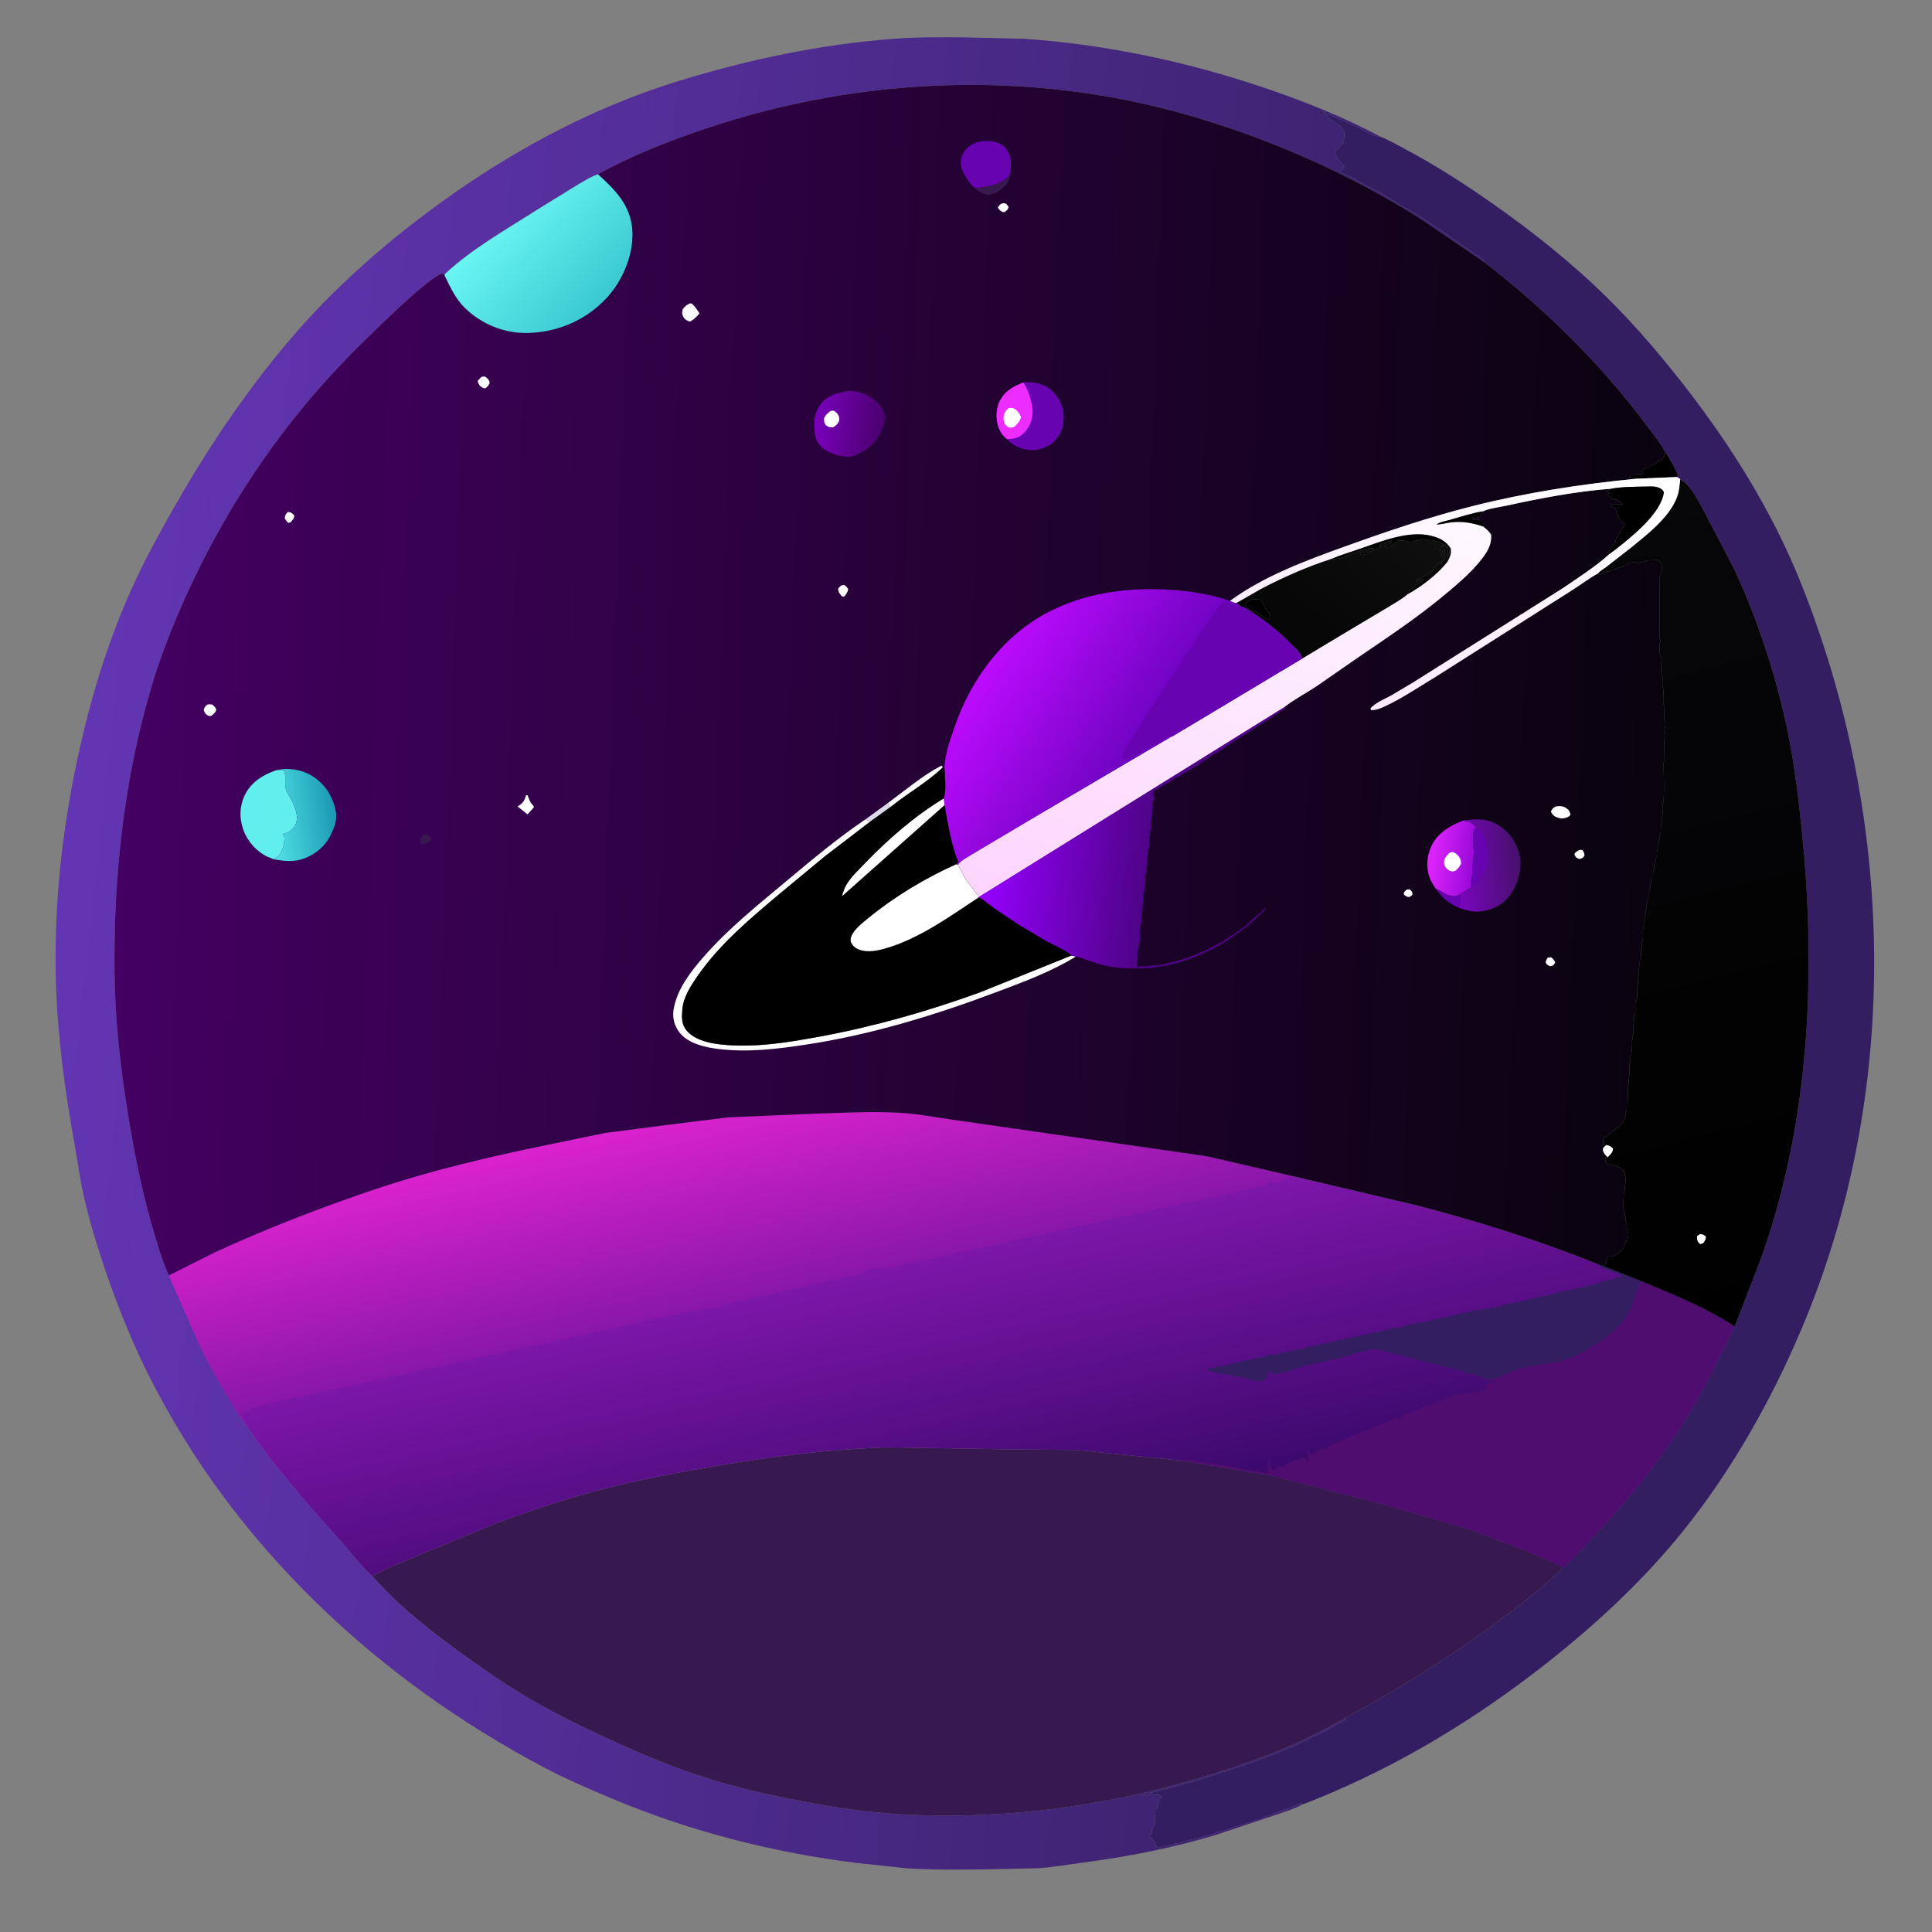 <?xml version="1.0" encoding="utf-8" ?>
<svg xmlns="http://www.w3.org/2000/svg" xmlns:xlink="http://www.w3.org/1999/xlink" width="512" height="512">
	<rect width="100%" height="100%" fill="#808080" stroke="none"/>
	<path fill="#341E62" transform="scale(0.667 0.667)" d="M589.737 104.159C589.655 103.731 589.429 103.409 589.219 103.031C588.321 102.646 588.214 102.377 587.623 101.627C586.71 101.624 586.179 101.096 585.486 100.529C584.28 99.543 582.903 98.766 581.625 97.875L580.969 97.406C580.07 96.949 579.947 96.765 579.281 96.002L578.812 96L578.156 95.252L577.688 95.25C577.054 94.41 576.063 94.088 575.25 93.375L574.498 92.719L569.625 89.625L568.5 88.875C567.922 88.437 567.516 88.047 566.865 87.697L565.682 87.006L564 85.875C563.385 85.445 562.802 85.088 562.125 84.75L561 84.188C560.36 83.776 559.988 83.382 559.265 83.08L558.75 82.875L558.373 82.502C557.627 82.499 555.174 80.751 554.432 80.256L549 76.875L548.531 76.502L548.059 76.312L544.5 74.625L543.094 73.781C542.207 73.364 542.686 73.69 542.055 73.219C541.597 72.877 541.716 72.919 541.125 72.658C539.621 71.995 538.089 70.662 536.623 70.127C534.756 69.444 537.149 70.68 535.389 69.732L532.219 68.156L532.5 67.967C533.651 67.65 533.265 67.106 534.184 66.188L533.623 65.627L533.062 65.441L533.059 64.688C532.336 64.019 531.412 63.329 531.093 62.37C530.868 61.697 530.706 61.046 530.434 60.375C531.028 59.547 531.112 59.129 532.123 58.873L532.125 58.312L532.684 57.938C532.856 57.595 532.927 57.308 533.25 57.092L533.809 56.812L533.625 55.688L534.184 55.312C534.184 54.437 534.221 54.744 534.092 53.953L534 53.438L534.559 53.062C534.04 52.49 533.735 52.041 533.482 51.317L533.248 50.627L532.592 50.625L532.498 49.877C530.979 49.374 530.373 48.782 529.125 47.816C528.617 47.423 528.393 47.297 527.998 46.753C527.638 46.256 527.288 45.828 526.873 45.377C526.108 45.123 525.71 45.29 524.942 45.483L524.625 45.566C524.378 45.077 524.231 44.587 524.062 44.066L524.438 43.875C524.865 44.236 525.079 44.424 525.641 44.537C526.308 44.671 525.983 44.547 526.658 44.853L527.812 45.375L529.689 46.219L530.625 46.688L532.5 47.438C533.322 47.756 533.971 47.86 534.75 48.375C535.234 48.695 535.379 48.911 535.958 49.084C536.49 49.243 536.871 49.498 537.375 49.688L538.125 49.875L540.516 51.035C542.725 52.225 545.874 54.332 548.327 54.204C552.47 55.961 556.483 58.253 560.438 60.397C569.247 65.175 577.826 70.518 586.125 76.127C602.953 87.501 619.157 99.92 633.965 113.849C646.63 125.762 657.967 138.855 668.669 152.531C687.278 176.31 703.754 202.524 715.095 230.587C753.15 324.744 755.611 434.411 715.611 528.426C703.668 556.498 688.144 584.071 669.03 607.913C653.473 627.319 634.97 644.602 615.501 660.023C586.852 682.714 555.629 701.736 521.648 715.346L517.168 717.066L517.226 716.431C515.708 716.696 514.275 717.649 512.812 718.137L512.25 718.312L511.125 718.688C510.534 718.847 510.433 718.805 509.906 719.215L509.531 719.531C508.614 719.543 506.408 720.261 505.576 720.709L505.031 721.031L504.375 720.941C503.613 721.695 502.9 721.685 501.979 722.104C501.282 722.42 500.653 722.752 499.875 722.812L499.312 722.816L499.031 723.281C497.835 723.297 497.244 723.969 496.113 724.131C495.278 724.25 495.65 724.113 494.931 724.506C494.225 724.891 493.663 724.787 492.937 725.15C492.267 725.486 492.545 725.415 491.877 725.549L491.438 725.625C490.608 725.896 490.757 725.904 489.938 725.816L489.656 726.281C488.448 726.297 487.857 726.985 486.715 727.148C485.939 727.259 485.406 727.65 484.689 727.781L483.75 727.875C482.99 728.15 482.71 728.524 481.84 728.648C481.059 728.76 480.62 729.117 479.906 729.281C479.067 729.474 478.734 729.24 477.885 729.697C477.107 730.116 477.477 730.022 476.59 730.148C475.742 730.27 475.055 730.784 474.245 730.806C473.388 730.83 473.051 730.771 472.26 731.197C471.621 731.541 471.473 731.595 470.777 731.648C469.901 731.716 469.474 732.026 468.656 732.281C468.107 732.453 467.417 732.282 466.877 732.469C466.06 732.75 465.232 732.852 464.438 733.125C463.418 733.476 463.086 733.205 462.188 733.875C460.992 733.875 460.082 734.112 459.094 733.406L459.373 733.031C459.003 732.535 459.103 732.779 458.983 732.118L458.906 731.627L458.25 731.441C458.048 730.844 457.881 730.61 457.498 730.127L456.938 729.941L456.75 729.188L457.684 728.438L457.592 727.125L458.434 725.625C459.216 724.343 458.776 721.572 458.717 720L458.998 719.531L459 719.062L459.934 718.312L459.75 717.562L460.309 717.188C460.295 716.622 460.285 716.122 460.397 715.563L460.498 715.123L460.594 714.469L461.25 714.559L461.809 714L461.438 713.441L460.875 713.625L460.312 713.066C459.618 713.086 458.878 713.179 458.22 712.93C456.723 712.365 456.963 712.925 455.816 713.438C455.544 713.559 454.479 713.44 454.125 713.441L453.75 713.062C454.55 712.796 455.412 712.767 456.188 712.5C456.929 712.245 457.362 712.307 458.062 712.125L460.031 711.656C461.083 711.356 462.147 710.924 463.23 710.707L465.656 710.156C466.85 709.714 468.118 709.527 469.312 709.125C470.814 708.619 472.389 708.34 473.906 707.906L476.051 707.262L481.031 705.656C481.761 705.39 482.444 705.255 483.176 705.012L489.373 703.031C490.503 702.636 491.578 702.141 492.75 701.812L493.5 701.625C494.546 701.146 496.384 700.267 497.49 700.166C498.185 700.103 497.87 700.205 498.557 699.861C499.131 699.574 499.627 699.355 500.25 699.188C501.306 698.903 502.191 698.348 503.25 698.062C506.413 697.211 509.561 695.508 512.625 694.312L513.375 694.125L515.76 692.971L517.5 692.062C519.097 691.47 520.816 690.1 522.387 689.707L522.75 689.625C525.012 688.508 527.776 687.233 529.875 685.875C530.333 685.579 530.46 685.349 531.006 685.213C531.48 685.094 531.283 685.199 531.674 684.92C532.354 684.434 533.081 684.07 533.842 683.725L534.281 683.531L534.614 682.587C534.615 682.58 537.471 680.923 537.817 680.734C557.629 669.924 576.293 658.19 594.451 644.767C603.535 638.052 612.856 630.912 620.869 622.934C626.495 618.232 631.472 612.282 636.48 606.918C652.328 589.942 666.181 571.486 677.274 551.045L689.213 527.062L698.608 502.875C718.875 448.195 721.817 388.045 715.934 330.501C714.315 314.66 712.421 299.229 708.767 283.688C704.111 263.886 697.55 244.536 688.998 226.076L677.232 203.531C675.296 200.061 671.481 191.985 667.599 190.565C667.113 189.794 666.911 189.869 666.097 189.54L666.171 189.37L666.672 188.812C665.315 185.542 663.631 182.56 661.684 179.609C659.417 175.567 656.287 171.802 653.509 168.088C635.615 144.165 613.365 122.394 589.737 104.159Z"/>
	<defs>
		<linearGradient id="gradient_0" gradientUnits="userSpaceOnUse" x1="498.282" y1="391.148" x2="24.967" y2="339.7">
			<stop offset="0" stop-color="#3E2472"/>
			<stop offset="1" stop-color="#6335B4"/>
		</linearGradient>
	</defs>
	<path fill="url(#gradient_0)" transform="scale(0.667 0.667)" d="M517.168 717.066C514.512 718.651 511.035 719.603 508.125 720.655L484.063 728.714C466.258 734.252 447.834 737.746 429.375 740.159C423.814 740.886 418.143 741.887 412.552 742.28L390.63 742.743C380.506 742.873 370.154 742.96 360.049 742.301L341.076 740.258C306.992 736.141 273.512 727.474 241.875 714.081C233.352 710.473 224.805 706.783 216.61 702.468C149.812 667.301 92.769 613.869 58.815 545.896C50.543 529.335 43.697 511.216 38.221 493.555C35.75 485.586 33.626 477.448 32.059 469.252L29.639 454.635C25.783 433.543 22.857 411.773 22.218 390.328C21.39 362.561 24.139 334.337 29.606 307.125C35.793 276.334 44.94 246.688 59.675 218.84C75.891 188.19 94.297 159.057 117.042 132.79C131.905 115.625 149.092 100.171 167.132 86.417C197.99 62.89 232.43 43.63 269.627 32.184C297.226 23.691 325.991 17.62 354.826 15.423C364.12 14.715 373.579 14.77 382.896 14.841L406.875 15.411C439.494 17.634 471.957 24.569 502.87 35.062C518.402 40.335 533.815 46.523 548.327 54.204C545.874 54.332 542.725 52.225 540.516 51.035L538.125 49.875L537.375 49.688C536.871 49.498 536.49 49.243 535.958 49.084C535.379 48.911 535.234 48.695 534.75 48.375C533.971 47.86 533.322 47.756 532.5 47.438L530.625 46.688L529.689 46.219L527.812 45.375L526.658 44.853C525.983 44.547 526.308 44.671 525.641 44.537C525.079 44.424 524.865 44.236 524.438 43.875L524.062 44.066C524.231 44.587 524.378 45.077 524.625 45.566L524.942 45.483C525.71 45.29 526.108 45.123 526.873 45.377C527.288 45.828 527.638 46.256 527.998 46.753C528.393 47.297 528.617 47.423 529.125 47.816C530.373 48.782 530.979 49.374 532.498 49.877L532.592 50.625L533.248 50.627L533.482 51.317C533.735 52.041 534.04 52.49 534.559 53.062L534 53.438L534.092 53.953C534.221 54.744 534.184 54.437 534.184 55.312L533.625 55.688L533.809 56.812L533.25 57.092C532.927 57.308 532.856 57.595 532.684 57.938L532.125 58.312L532.123 58.873C531.112 59.129 531.028 59.547 530.434 60.375C530.706 61.046 530.868 61.697 531.093 62.37C531.412 63.329 532.336 64.019 533.059 64.688L533.062 65.441L533.623 65.627L534.184 66.188C533.265 67.106 533.651 67.65 532.5 67.967L532.219 68.156L535.389 69.732C537.149 70.68 534.756 69.444 536.623 70.127C538.089 70.662 539.621 71.995 541.125 72.658C541.716 72.919 541.597 72.877 542.055 73.219C542.686 73.69 542.207 73.364 543.094 73.781L544.5 74.625L548.059 76.312L548.531 76.502L549 76.875L554.432 80.256C555.174 80.751 557.627 82.499 558.373 82.502L558.75 82.875L559.265 83.08C559.988 83.382 560.36 83.776 561 84.188L562.125 84.75C562.802 85.088 563.385 85.445 564 85.875L565.682 87.006L566.865 87.697C567.516 88.047 567.922 88.437 568.5 88.875L569.625 89.625L574.498 92.719L575.25 93.375C576.063 94.088 577.054 94.41 577.688 95.25L578.156 95.252L578.812 96L579.281 96.002C579.947 96.765 580.07 96.949 580.969 97.406L581.625 97.875C582.903 98.766 584.28 99.543 585.486 100.529C586.179 101.096 586.71 101.624 587.623 101.627C588.214 102.377 588.321 102.646 589.219 103.031C589.429 103.409 589.655 103.731 589.737 104.159L563.581 86.374C535.159 68.629 504.369 55.067 472.168 45.786C409.621 27.758 342.252 30.339 280.688 50.995C265.808 55.988 251.33 61.637 237.59 69.245C234.656 70.203 232.161 71.877 229.498 73.397L213.306 83.387C201.004 91.278 187.572 98.791 176.852 108.776L176.648 109.46L175.875 108.695C171.42 108.729 143.843 136.235 139.369 140.779C113.126 167.432 91.814 198.507 75.955 232.346C69.776 245.528 64.273 259.084 60.123 273.056C49.307 309.47 45.159 347.593 45.486 385.497C45.653 404.859 47.84 424.537 51.018 443.625C53.374 457.778 56.048 471.683 59.978 485.491C62.009 492.629 64.084 499.949 67.066 506.754L78.374 532.44C82.068 540.478 86.215 547.988 90.841 555.508C92.597 558.363 94.446 561.98 96.651 564.479C108.096 581.823 122.007 597.387 135.864 612.796C139.742 617.109 143.582 622.384 147.902 626.178C158.887 638.512 171.586 648.446 184.964 658.021C192.297 663.27 199.712 668.523 207.452 673.158C219.442 680.338 232.163 686.544 244.875 692.326C256.323 697.533 267.968 702.359 279.954 706.198C292.67 710.271 305.844 713.235 318.953 715.718C331.574 718.108 344.495 720.088 357.331 720.826C397.931 723.16 438.308 717.928 477.223 706.216C489.981 702.376 502.824 698.033 515.007 692.619C521.692 689.647 528.159 686.032 534.614 682.587L534.281 683.531L533.842 683.725C533.081 684.07 532.354 684.434 531.674 684.92C531.283 685.199 531.48 685.094 531.006 685.213C530.46 685.349 530.333 685.579 529.875 685.875C527.776 687.233 525.012 688.508 522.75 689.625L522.387 689.707C520.816 690.1 519.097 691.47 517.5 692.062L515.76 692.971L513.375 694.125L512.625 694.312C509.561 695.508 506.413 697.211 503.25 698.062C502.191 698.348 501.306 698.903 500.25 699.188C499.627 699.355 499.131 699.574 498.557 699.861C497.87 700.205 498.185 700.103 497.49 700.166C496.384 700.267 494.546 701.146 493.5 701.625L492.75 701.812C491.578 702.141 490.503 702.636 489.373 703.031L483.176 705.012C482.444 705.255 481.761 705.39 481.031 705.656L476.051 707.262L473.906 707.906C472.389 708.34 470.814 708.619 469.312 709.125C468.118 709.527 466.85 709.714 465.656 710.156L463.23 710.707C462.147 710.924 461.083 711.356 460.031 711.656L458.062 712.125C457.362 712.307 456.929 712.245 456.188 712.5C455.412 712.767 454.55 712.796 453.75 713.062L454.125 713.441C454.479 713.44 455.544 713.559 455.816 713.438C456.963 712.925 456.723 712.365 458.22 712.93C458.878 713.179 459.618 713.086 460.312 713.066L460.875 713.625L461.438 713.441L461.809 714L461.25 714.559L460.594 714.469L460.498 715.123L460.397 715.563C460.285 716.122 460.295 716.622 460.309 717.188L459.75 717.562L459.934 718.312L459 719.062L458.998 719.531L458.717 720C458.776 721.572 459.216 724.343 458.434 725.625L457.592 727.125L457.684 728.438L456.75 729.188L456.938 729.941L457.498 730.127C457.881 730.61 458.048 730.844 458.25 731.441L458.906 731.627L458.983 732.118C459.103 732.779 459.003 732.535 459.373 733.031L459.094 733.406C460.082 734.112 460.992 733.875 462.188 733.875C463.086 733.205 463.418 733.476 464.438 733.125C465.232 732.852 466.06 732.75 466.877 732.469C467.417 732.282 468.107 732.453 468.656 732.281C469.474 732.026 469.901 731.716 470.777 731.648C471.473 731.595 471.621 731.541 472.26 731.197C473.051 730.771 473.388 730.83 474.245 730.806C475.055 730.784 475.742 730.27 476.59 730.148C477.477 730.022 477.107 730.116 477.885 729.697C478.734 729.24 479.067 729.474 479.906 729.281C480.62 729.117 481.059 728.76 481.84 728.648C482.71 728.524 482.99 728.15 483.75 727.875L484.689 727.781C485.406 727.65 485.939 727.259 486.715 727.148C487.857 726.985 488.448 726.297 489.656 726.281L489.938 725.816C490.757 725.904 490.608 725.896 491.438 725.625L491.877 725.549C492.545 725.415 492.267 725.486 492.937 725.15C493.663 724.787 494.225 724.891 494.931 724.506C495.65 724.113 495.278 724.25 496.113 724.131C497.244 723.969 497.835 723.297 499.031 723.281L499.312 722.816L499.875 722.812C500.653 722.752 501.282 722.42 501.979 722.104C502.9 721.685 503.613 721.695 504.375 720.941L505.031 721.031L505.576 720.709C506.408 720.261 508.614 719.543 509.531 719.531L509.906 719.215C510.433 718.805 510.534 718.847 511.125 718.688L512.25 718.312L512.812 718.137C514.275 717.649 515.708 716.696 517.226 716.431L517.168 717.066Z"/>
	<path fill="#38194F" transform="scale(0.667 0.667)" d="M147.902 626.178C152.902 623.34 158.673 621.236 163.947 618.923L197.282 605.162C210.919 600.132 224.814 595.524 238.875 591.822C253.708 587.917 268.878 585.139 283.987 582.541C307.054 578.575 329.982 575.719 353.397 575.043L400.075 575.841L427.669 576.106L470.044 580.373L505.572 586.361L548.951 597.503L583.81 607.597L607.125 616.448L616.97 620.812C618.336 621.475 619.676 621.958 620.869 622.934C612.856 630.912 603.535 638.052 594.451 644.767C576.293 658.19 557.629 669.924 537.817 680.734C537.471 680.923 534.615 682.58 534.614 682.587C528.159 686.032 521.692 689.647 515.007 692.619C502.824 698.033 489.981 702.376 477.223 706.216C438.308 717.928 397.931 723.16 357.331 720.826C344.495 720.088 331.574 718.108 318.953 715.718C305.844 713.235 292.67 710.271 279.954 706.198C267.968 702.359 256.323 697.533 244.875 692.326C232.163 686.544 219.442 680.338 207.452 673.158C199.712 668.523 192.297 663.27 184.964 658.021C171.586 648.446 158.887 638.512 147.902 626.178Z"/>
	<defs>
		<linearGradient id="gradient_1" gradientUnits="userSpaceOnUse" x1="386.598" y1="610.244" x2="362.73" y2="499.599">
			<stop offset="0" stop-color="#3C096C"/>
			<stop offset="1" stop-color="#7E16AB"/>
		</linearGradient>
	</defs>
	<path fill="url(#gradient_1)" transform="scale(0.667 0.667)" d="M67.066 506.754L85.628 497.438C106.33 487.956 127.946 479.572 149.521 472.347C172.187 464.757 195.324 459.399 218.718 454.614L240.39 450.146L265.296 446.913L289.305 443.941L322.657 442.527C334.288 442.145 345.824 441.475 357.475 442.115C364.4 442.494 371.368 443.861 378.233 444.839L419.588 450.798L460.338 456.621L479.629 459.423L513.85 467.342L563.192 478.999C587.181 485.211 611.376 492.837 634.363 502.072L637.164 503.089L652.083 509.016C664.418 514.183 678.106 519.548 689.213 527.062L677.274 551.045C666.181 571.486 652.328 589.942 636.48 606.918C631.472 612.282 626.495 618.232 620.869 622.934C619.676 621.958 618.336 621.475 616.97 620.812L607.125 616.448L583.81 607.597L548.951 597.503L505.572 586.361L470.044 580.373L427.669 576.106L400.075 575.841L353.397 575.043C329.982 575.719 307.054 578.575 283.987 582.541C268.878 585.139 253.708 587.917 238.875 591.822C224.814 595.524 210.919 600.132 197.282 605.162L163.947 618.923C158.673 621.236 152.902 623.34 147.902 626.178C143.582 622.384 139.742 617.109 135.864 612.796C122.007 597.387 108.096 581.823 96.651 564.479C94.446 561.98 92.597 558.363 90.841 555.508C86.215 547.988 82.068 540.478 78.374 532.44L67.066 506.754Z"/>
	<path fill="#341E62" transform="scale(0.667 0.667)" d="M634.363 502.072L637.164 503.089L652.083 509.016L651.906 509.29C649.764 512.724 649.473 516.796 647.753 520.365C644.378 527.367 637.162 532.511 630.562 536.295C627.452 538.078 624.328 539.761 620.834 540.646C615.077 542.105 609.017 542.289 603.344 543.904C599.458 545.011 595.909 547.792 591.865 548.177C591.017 548.257 589.707 547.558 588.891 547.246C587.344 546.655 585.739 546.233 584.145 545.79L584.132 545.762C577.924 543.638 571.072 542.406 564.711 540.754L551.66 537.222C550.015 536.83 547.878 536.115 546.186 536.185C542.043 536.355 536.687 538.461 532.629 539.516L519.75 542.447C515.257 543.453 510.272 545.821 505.688 545.922L504.562 544.386C503.259 545.018 503.943 546.229 503.303 547.312C503.046 547.748 501.989 548.424 501.562 548.784C499.141 549.037 495.584 547.735 493.125 547.223C488.867 546.336 484.317 545.774 480.157 544.594L479.816 543.938L480.377 543.377L480.656 543.377L481.125 543.566L481.688 543.191L481.969 543.656L482.719 543.377L483.188 543.191L484.125 542.816L484.688 542.441L485.25 543L485.719 542.627L486.094 542.906L486.469 542.627L487.031 542.439L487.406 542.252C488.885 541.924 486.596 542.769 488.531 542.064L488.906 541.877C489.991 541.66 489 542.129 489.879 541.689L490.219 541.502L490.5 541.688L491.25 541.5L491.719 541.127L492.094 541.406C492.469 541.127 492.8 540.954 493.219 540.752L493.594 541.031L493.969 540.752L494.438 540.75L494.812 540.191L495.375 540.75L495.844 540.377L496.125 540.562L496.875 540.191L497.438 539.816L497.719 540.281L498.469 539.627C498.854 539.881 498.638 539.812 499.125 539.812C499.646 539.424 499.366 539.613 499.969 539.252L500.344 539.531L501.094 539.252L501.469 539.531L502.031 539.156L502.406 538.877L503.156 539.064L504.188 537.941L504.748 538.127L504.934 538.688L505.688 537.941L506.25 538.5L506.719 538.127C507.104 538.381 506.888 538.312 507.375 538.312C507.896 537.924 507.616 538.113 508.219 537.752L508.688 537.75L509.062 537.191L509.625 537.658L510.094 537.377L510.469 537.656L510.658 537.375L510.938 536.816L511.219 537.281L511.688 536.816L512.25 537L512.719 536.627L513.094 536.906L513.562 536.441L514.125 536.625L514.594 536.252L514.875 536.438L515.812 535.691L516.375 536.25L516.844 535.877L517.219 536.156C517.906 535.862 517.763 536.009 518.197 535.578L518.438 535.316L519 535.875C519.293 535.301 519.114 535.617 519.562 534.941L521.438 535.125L522.188 534.191L522.75 534.75L523.219 534.377L523.594 534.656L524.062 534.191L524.625 534.375L525.188 533.816L525.75 534L526.219 533.627L526.594 533.906L527.062 533.441L527.625 533.625L528.094 533.252L528.469 533.531L529.312 532.691L529.875 533.25L530.344 532.877L530.719 533.156L530.908 532.875L531.188 532.316L531.375 532.688L532.312 531.941L532.875 532.5L533.344 532.127L533.719 532.406L533.908 532.125L534.187 531.566L534.75 532.125L535.312 531.566L535.875 531.75L536.344 531.377C536.896 531.788 536.564 531.678 537.375 531.562C537.896 531.174 537.616 531.363 538.219 531.002L538.594 531.281L539.438 530.441L540 531L540.469 530.627L540.844 530.906L541.594 530.252L541.969 530.531L542.438 530.066L543 530.25L543.469 529.877C543.854 530.131 543.638 530.062 544.125 530.062C544.554 529.743 544.84 529.657 545.344 529.502L545.719 529.781L546.562 528.941L547.125 529.5L547.688 528.941L547.969 529.406L548.719 528.752L549.094 529.031L549.283 528.75L549.562 528.191L550.125 528.75L550.688 528.191L550.969 528.656L551.812 527.816L552.094 528.281L552.562 527.816L553.125 528L553.688 527.441L554.25 528L554.812 527.441L555.375 527.625L555.844 527.252L556.125 527.438L556.969 526.877C557.434 527.184 557.139 527.047 557.906 527.156L558.281 526.877L558.658 526.875L558.938 526.316L559.219 526.781L560.062 525.941L560.625 526.5L561.188 525.941L561.559 526.312L561.658 526.125L561.938 525.566L562.5 526.125L563.062 525.566L563.625 525.75L564.188 525.191L564.75 525.75L565.312 525.191L565.875 525.375L566.344 525.002L566.719 525.281L566.908 525L567.188 524.441L567.75 525L568.219 524.627L568.594 524.906L569.344 524.252L569.719 524.531L570.188 524.066L570.75 524.25L571.219 523.877L571.594 524.156L572.438 523.316L573 523.875L573.562 523.316L574.125 523.5L574.594 523.127L574.969 523.406L575.438 522.941L576 523.125L576.562 522.566L577.125 522.75L577.594 522.377C578.146 522.788 577.814 522.678 578.625 522.562C579.146 522.174 578.866 522.363 579.469 522.002L579.844 522.281L580.687 521.441L581.25 522L581.719 521.627L582.094 521.906L582.844 521.252L583.219 521.531L583.688 521.066L584.25 521.25L584.719 520.877L585.094 521.156L585.938 520.316L586.5 520.875L587.062 520.316L587.438 520.875L587.812 519.941L588.375 520.5L588.844 520.127L589.219 520.406C589.922 519.709 590.426 519.941 591.375 519.941L591.938 519.566C592.492 519.579 592.996 519.594 593.544 519.483L594.938 519.191L595.312 518.816L595.875 519.375L596.344 519.002L596.812 519L597.002 518.252L597.281 518.252L597.938 518.441L598.312 518.066L598.688 518.441L599.437 517.691L599.719 518.156L600.188 517.691L600.75 517.875L601.219 517.502L601.594 517.781L602.438 516.941L602.719 517.781L603.469 517.127L603.844 517.406L604.312 516.941L604.875 517.125L605.438 516.566L605.812 516.941L606.562 516.191L606.938 516.566L607.688 515.816L607.969 516.189L608.719 516.002L609.188 516L609.562 515.441L610.125 516L610.688 515.441L611.531 515.531L611.906 515.252L612.283 515.25L612.562 514.691L612.844 515.064L613.594 514.877L613.969 515.156L614.719 514.502L615.094 514.781L615.844 514.127C616.396 514.538 616.064 514.428 616.875 514.312C617.396 513.924 617.116 514.113 617.719 513.752L618.094 514.031L618.938 513.191L619.5 513.75L619.969 513.377L620.344 513.656L620.533 513.375L620.812 512.816L621.094 513.281L621.938 512.441L622.5 513L622.969 512.627L623.344 512.906L623.812 512.441L624.375 512.625L624.938 512.066L625.5 512.25L625.969 511.877L626.344 512.156L626.812 511.691L627.375 511.875L627.937 511.316L628.219 511.781L629.062 510.941L629.625 511.5L630.094 511.127L630.469 511.406L630.658 511.125L630.938 510.566L631.309 510.938L632.062 510.191L632.625 510.658L633.094 510.377L633.469 510.656L633.658 510.375L633.938 509.816L634.219 510.281L634.969 509.627L635.344 509.906L635.719 509.627L636.188 509.625L636.937 508.691L637.219 509.531L638.062 508.691L638.438 509.25L638.719 508.502L639.094 508.781L639.938 507.941L640.5 508.5L640.969 508.127L641.438 508.125L641.812 507.566L642.188 508.125C642.309 507.168 642.17 507.6 642.562 506.816L642.75 507.188C643.52 507.444 643.351 507.451 643.688 508.125L643.969 507.377C644.521 507.158 644.32 507.311 644.627 506.998C643.528 506.428 642.441 505.86 641.252 505.498C640.213 505.182 639.301 504.653 638.252 504.373C637.713 504.23 637.492 504.191 636.981 503.897L636.473 503.592C635.651 503.143 635.075 502.673 634.363 502.072Z"/>
	<path fill="#4E0D6F" transform="scale(0.667 0.667)" d="M652.083 509.016C664.418 514.183 678.106 519.548 689.213 527.062L677.274 551.045C666.181 571.486 652.328 589.942 636.48 606.918C631.472 612.282 626.495 618.232 620.869 622.934C619.676 621.958 618.336 621.475 616.97 620.812L607.125 616.448L583.81 607.597L548.951 597.503L505.572 586.361L470.044 580.373C470.821 580.202 472.288 579.937 473.062 580.125C473.677 580.274 474.347 580.347 474.938 580.5C475.972 580.768 476.985 580.624 477.938 580.875C478.675 581.07 479.527 581.048 480.188 581.25C481.133 581.539 481.953 581.382 482.812 581.625C483.49 581.817 484.044 581.833 484.688 582C485.576 582.23 486.506 582.147 487.312 582.375C487.99 582.567 488.544 582.583 489.188 582.75C490.396 583.063 489.374 583.015 490.224 583.073C490.814 583.113 491.36 583.096 491.947 583.213L492.375 583.312L493.312 583.5C494.371 583.864 493.548 583.756 494.561 583.834C495.288 583.89 495.032 583.834 495.674 583.963L496.125 584.062L497.062 584.25C498.039 584.586 498.795 584.372 499.688 584.625C500.365 584.817 500.919 584.833 501.562 585C502.514 585.247 502.908 585.31 503.906 585.281C503.656 584.78 503.664 584.426 503.625 583.875C504.569 582.458 503.437 580.5 504.281 579.094C504.326 580.309 504.057 581.305 504.934 582.188L504.75 583.125L505.594 584.156L506.25 583.875L506.812 584.25C507.223 583.429 507.432 583.344 508.219 582.844L508.594 583.031L508.969 582.844C509.568 583.143 512.239 580.989 513.375 580.688C514.652 580.348 516.494 579.94 517.658 579.357L518.156 579.094L518.812 579.375L519.188 581.25L519.191 580.687L519.75 580.312C519.75 579.056 520.082 577.459 519.191 576.562C519.765 576.102 519.478 576.278 520.031 576.002L520.217 577.5C521.78 578.135 523.696 576.304 525.194 575.807C525.789 575.611 526.335 575.391 526.875 575.066C527.742 574.544 527.111 574.771 528.129 574.48L528.75 574.316L529.125 573.938C529.689 573.938 529.479 573.987 530.156 573.656C530.706 573.388 531.189 573.062 531.771 572.85L532.875 572.441L533.344 571.969L534 572.066C534.72 571.586 534.393 571.726 535.254 571.48L535.875 571.316L536.25 570.938C536.584 570.736 536.982 570.658 537.316 570.457L537.75 570.188L538.219 570.189L538.875 569.812C539.326 569.812 539.995 569.693 540.375 569.441L540.844 568.969L541.5 569.066L542.25 568.312L542.719 568.314L543.375 567.938C543.834 567.938 544.482 567.813 544.875 567.566C545.275 567.315 545.461 566.915 546 566.812L546.469 566.814C547.381 566.132 548.423 566.139 549.381 565.564L549.75 565.312L550.219 565.314L550.875 564.938L551.344 564.939C551.94 564.59 552.5 564.314 553.148 564.084L553.875 563.816L554.531 563.439C556.128 563.439 557.571 562.139 559.127 561.752C559.771 561.592 559.873 561.587 560.484 561.178L561 560.812C561.598 560.812 561.288 560.862 562.031 560.531C562.575 560.29 563.071 560.091 563.643 559.925L564.375 559.691C564.97 559.366 565.484 559.232 566.062 558.941L566.625 558.562L567.094 558.564C567.985 558.343 569.548 557.891 570.375 557.441C571.064 557.066 571.315 556.763 572.133 556.696L572.625 556.691C573.129 556.182 572.84 556.361 573.551 556.127L574.125 555.941C575.076 555.472 574.306 555.636 575.072 555.464C575.921 555.274 576.697 554.907 577.502 554.719C578.299 554.532 578.489 554.73 579.305 554.291L579.844 553.969L580.219 554.156L581.062 553.5L581.719 553.781L582.281 553.594L582.938 553.875L583.312 553.125L583.969 553.406L584.531 553.219L585.188 553.5L585.562 552.75L586.219 553.031L586.594 552.844C587.395 552.958 587.78 552.915 588.562 552.75L588.938 552L589.594 552.281L590.531 551.531L590.25 551.062C590.312 550.689 590.16 550.199 590.437 549.941C590.668 549.727 592.48 549.765 593.25 549.188C593.863 549.188 593.51 549.237 594.281 548.906L593.812 548.25C593.213 548.455 592.853 548.619 592.348 549.023L591.938 549.375L591.656 548.719C590.984 548.701 590.661 548.657 590.045 548.35L589.5 548.062L588.75 547.875C588.002 547.54 587.699 547.224 586.84 547.102C585.877 546.964 585.173 546.495 584.209 546.357L583.594 546.281L584.145 545.79C585.739 546.233 587.344 546.655 588.891 547.246C589.707 547.558 591.017 548.257 591.865 548.177C595.909 547.792 599.458 545.011 603.344 543.904C609.017 542.289 615.077 542.105 620.834 540.646C624.328 539.761 627.452 538.078 630.562 536.295C637.162 532.511 644.378 527.367 647.753 520.365C649.473 516.796 649.764 512.724 651.906 509.29L652.083 509.016Z"/>
	<defs>
		<linearGradient id="gradient_2" gradientUnits="userSpaceOnUse" x1="297.095" y1="518.092" x2="280.305" y2="441.413">
			<stop offset="0" stop-color="#8717A8"/>
			<stop offset="1" stop-color="#DA22CF"/>
		</linearGradient>
	</defs>
	<path fill="url(#gradient_2)" transform="scale(0.667 0.667)" d="M67.066 506.754L85.628 497.438C106.33 487.956 127.946 479.572 149.521 472.347C172.187 464.757 195.324 459.399 218.718 454.614L240.39 450.146L265.296 446.913L289.305 443.941L322.657 442.527C334.288 442.145 345.824 441.475 357.475 442.115C364.4 442.494 371.368 443.861 378.233 444.839L419.588 450.798L460.338 456.621L479.629 459.423L513.85 467.342C512.865 468.057 512.611 468.372 511.309 468.188L510.75 468.559C509.807 469.053 508.184 469.265 507.093 469.699C506.62 469.886 506.186 469.974 505.688 470.059L505.125 469.684L504.184 469.312L503.998 469.781L503.717 470.25L503.438 470.809L502.873 470.998L502.334 471.186C501.466 471.475 500.788 471.584 499.875 471.562L499.5 471.934L498.844 471.561L498.188 472.309L497.625 471.75L496.781 472.498L496.406 472.219L495.75 472.312L495.748 472.873L495.188 473.059L494.719 472.594L494.344 472.873L493.969 472.594L493.873 473.248L493.312 473.434L492.844 472.969L492.188 473.809L491.625 473.25L491.062 473.809L490.594 473.344L490.498 473.998C490.063 473.998 490.293 474.054 489.844 473.719L489.188 474.559L488.719 474.094L488.344 474.373L487.875 474C487.461 474.412 487.358 474.748 486.752 474.748L486.469 474.469L486.094 474.748L485.719 474.469L485.623 475.123C485.188 475.123 485.418 475.179 484.969 474.844L484.594 475.123L484.031 475.123L483.562 475.684L483.094 475.219L482.625 475.684L482.062 476.059L481.594 475.594L481.219 475.873L480.844 475.594L480.188 476.434L479.719 475.969L479.438 476.434L478.969 475.969L478.873 476.623C478.438 476.623 478.668 476.679 478.219 476.344L477.844 476.623L477.281 476.623L476.25 477.184L475.594 476.811L475.498 477.373L474.938 477.559L474.469 477.094L474.094 477.373L473.531 477.373L472.875 477.934L472.219 477.561L471.375 478.309L470.719 477.844L470.344 478.123L469.969 477.844L469.688 478.309L469.125 478.312L468.844 478.498L468.467 478.5L468.094 478.873L467.719 478.594L467.344 478.873L466.781 478.873C466.05 478.929 466.228 478.905 465.656 479.248L465.281 478.969C464.384 479.097 464.569 479.137 464.062 479.809L463.594 479.344L463.125 479.809L462.188 480.184L461.719 479.811L460.875 480.559L460.219 480.094L459.844 480.373L459.469 480.094L459.373 480.748C458.938 480.748 459.168 480.804 458.719 480.469L458.344 480.748L457.969 480.469L457.873 481.123C457.48 481.123 457.672 481.174 457.309 480.938L456.938 481.309L456.469 480.844L455.812 481.684L455.344 481.219L454.969 481.498L454.594 481.219L454.498 481.873C454.063 481.873 454.293 481.929 453.844 481.594L453.469 481.873L453.094 481.594L452.812 482.059L452.25 482.062L451.969 482.248L451.5 481.875L451.159 482.237C450.652 482.742 450.877 482.58 450.188 482.809L449.719 482.344L448.875 483.184L448.219 482.719L447.375 483.559L446.719 483.094L446.344 483.373L445.969 483.094L445.688 483.559L445.125 483.562L444.844 483.748L444.469 483.469L444.373 484.123C443.938 484.123 444.168 484.179 443.719 483.844L443.344 484.123L442.875 483.75L442.534 484.112C442.027 484.617 442.252 484.455 441.562 484.684L441.094 484.219L440.438 485.059L439.875 484.5L439.312 485.059L438.844 484.594L438.748 485.248C438.313 485.248 438.543 485.304 438.094 484.969L437.719 485.248L437.344 484.969L437.248 485.623C436.813 485.623 437.043 485.679 436.594 485.344L436.219 485.623L435.844 485.344L435.562 485.809L435 485.812L434.719 485.998L434.25 485.625L433.406 486.373L433.031 486.094C432.103 486.226 432.132 486.832 431.625 486.934C431.362 486.986 431.229 486.404 430.969 486.469C430.584 486.565 430.51 487.212 430.125 487.309C429.531 487.457 430.116 486.361 429.094 487.123L428.719 486.844L428.438 487.309L427.875 487.312L427.594 487.498L427.219 487.219L427.123 487.873C426.688 487.873 426.918 487.929 426.469 487.594L426.094 487.873L425.719 487.594L425.438 488.059L424.875 488.062L424.594 488.248L424.125 487.875L423.784 488.237C423.277 488.742 423.502 488.58 422.812 488.809L422.344 488.344L421.969 488.623L421.594 488.344L421.498 488.998C421.063 488.998 421.293 489.054 420.844 488.719L420.469 488.998L420.094 488.719L419.998 489.373C419.563 489.373 419.793 489.429 419.344 489.094L418.969 489.373L418.594 489.094L418.312 489.559L417.75 489.562L417.469 489.748L417.094 489.469L416.998 490.123C416.563 490.123 416.793 490.179 416.344 489.844L415.969 490.123L415.5 489.75L415.159 490.112C414.652 490.617 414.877 490.455 414.188 490.684L413.719 490.219L412.875 491.059L412.219 490.594L411.844 490.873L411.469 490.594L411.373 491.248C410.938 491.248 411.168 491.304 410.719 490.969L410.344 491.248L409.969 490.969L409.873 491.623C409.438 491.623 409.668 491.679 409.219 491.344L408.844 491.623L408.469 491.344L408.188 491.809L407.625 491.812L407.344 491.998L406.875 491.625C406.536 491.962 406.338 492.373 405.844 492.373L405.375 492L404.812 492.559L404.344 492.094L404.248 492.748C403.813 492.748 404.043 492.804 403.594 492.469L403.219 492.748L402.844 492.469L402.188 493.309L401.719 492.844L401.25 493.309L400.312 493.684L399.844 493.219L399.188 494.059L398.625 493.5L398.062 494.059L397.594 493.594L397.498 494.248C397.063 494.248 397.293 494.304 396.844 493.969L396.469 494.248L396.094 493.969L395.998 494.623C395.563 494.623 395.793 494.679 395.344 494.344L394.969 494.623L394.594 494.344L393.938 495.184L393.469 494.719L393.188 495.184L392.625 495.188L392.344 495.373L391.875 495L391.312 495.559L390.844 495.094L390.748 495.748C390.313 495.748 390.543 495.804 390.094 495.469L389.719 495.748L389.344 495.469L389.248 496.123C388.813 496.123 389.043 496.179 388.594 495.844L388.219 496.123L387.844 495.844L387.562 496.309L387 496.312L386.719 496.498L386.25 496.125L385.406 496.873L385.031 496.594C384.1 496.727 384.637 496.543 384 496.967L383.531 497.248L383.156 496.969L382.5 497.062L382.498 497.623C382.063 497.623 382.293 497.679 381.844 497.344L381.469 497.623L381.094 497.344L380.625 497.809L379.969 497.719L379.594 497.998L379.219 497.719L379.123 498.373L378.562 498.559L378.094 498.094L377.719 498.373L377.344 498.094L377.248 498.748C376.813 498.748 377.043 498.804 376.594 498.469L376.219 498.748L375.844 498.469L375.188 499.309L374.625 498.75L374.062 499.309L373.594 498.844L373.498 499.498C373.063 499.498 373.293 499.554 372.844 499.219L372 500.059L371.344 499.594L370.969 499.873L370.594 499.594L369.938 500.434L369.469 499.969L369.094 500.248L368.719 499.969L368.623 500.623L368.062 500.809L367.594 500.344L367.219 500.623L366.844 500.344L366.748 500.998L366.188 501.184L365.719 500.719L365.438 501.184L364.875 501.188L364.594 501.373L364.125 501C363.62 501.502 363.767 501.557 363 501.562L362.719 501.748L362.25 501.375L361.967 501.75L361.594 502.123L361.219 501.844L360.844 502.123L360.375 501.75C359.87 502.252 360.017 502.307 359.25 502.312L358.969 502.498L358.594 502.219L358.498 502.873L357.938 503.059L357.469 502.594L357.094 502.873L356.719 502.594L356.623 503.248L356.062 503.434L355.594 502.969L355.312 503.434L354.75 503.438L354.469 503.623L354 503.25L353.438 503.809L352.875 503.25L352.312 503.809L351.844 503.344L351.375 503.809C350.067 503.81 347.939 503.477 346.875 504.184C346.189 504.25 345.689 504.286 345 504.188L344.719 504.656L344.342 504.75L343.688 505.684C343.074 505.441 343.354 505.599 342.844 505.219L342.748 505.873L342.188 506.059L341.719 505.594L341.623 506.248C341.188 506.248 341.418 506.304 340.969 505.969L340.5 506.434C339.916 506.841 338.737 506.715 337.875 507.184L337.219 506.719L336.375 507.559L335.719 507.186C334.849 507.707 333.956 507.522 333.562 508.309L333.094 508.123C331.853 507.9 332.101 509.11 330.844 508.219L330.748 508.873L330.188 509.059L329.719 508.594L329.344 508.873L328.875 508.5C328.37 509.002 328.517 509.057 327.75 509.062L327.469 509.248L326.998 509.248L326.25 509.809L325.684 509.438L325.125 509.809L324.656 509.998L324.281 509.719L323.438 510.559L323.062 510.184C322.51 510.343 321.95 510.43 321.469 510.748L321 510.375C320.591 510.916 320.787 510.61 320.438 511.309C319.824 511.066 320.104 511.224 319.594 510.844L319.125 511.309L318.188 511.684L317.719 511.311L317.062 512.059L316.594 511.594L316.125 512.059L315.469 511.686L315.373 512.248C314.582 512.248 314.111 512.2 313.406 512.623L313.031 512.344C312.627 512.487 312.278 512.636 311.895 512.828C310.976 513.287 310.836 512.513 310.312 513.559L309.844 513.373C309.302 513.276 308.786 513.456 308.344 513.748L307.875 513.467C307.445 513.897 307.652 513.631 307.312 514.309C306.699 514.066 306.979 514.224 306.469 513.844L306.094 514.123L305.719 513.844L305.623 514.498L305.062 514.684L304.594 514.219L304.498 514.873L303.938 515.059L303.469 514.594L303.094 514.873L302.719 514.594L301.875 515.434L301.219 514.969L301.123 515.623C300.688 515.623 300.918 515.679 300.469 515.344L300.094 515.623L299.625 515.25C299.216 515.791 299.412 515.485 299.062 516.184C298.449 515.941 298.729 516.099 298.219 515.719L297.938 516.184L297.375 516.188L297.094 516.373L296.625 516C296.286 516.337 296.088 516.748 295.594 516.748L295.219 516.469L294.562 517.309L294.094 516.844L293.719 517.123L293.25 516.75C292.745 517.252 292.892 517.307 292.125 517.312L291.844 517.498L291.375 517.125C290.966 517.666 291.162 517.36 290.812 518.059C290.199 517.816 290.479 517.974 289.969 517.594L289.594 517.873L289.219 517.594L289.123 518.248L288.562 518.434L288.094 517.969L287.719 518.248L287.25 517.875L286.921 518.214C286.545 518.588 286.178 518.878 285.75 519.184L285.094 519.094L284.998 519.748C284.519 519.748 284.792 519.806 284.25 519.375L283.688 519.934L283.125 519.375L282.562 519.934L282 519.375L281.438 519.934L280.969 519.469L280.5 519.934C279.612 519.936 279.389 519.801 278.625 520.309C277.759 520.312 277.909 520.281 277.125 520.684C276.835 520.833 276.416 520.873 276.094 520.873L275.719 520.594L275.344 520.873L274.875 520.5C274.536 520.837 274.338 521.248 273.844 521.248L273.469 520.969L273.094 521.248L272.719 520.969L272.623 521.623L272.062 521.809L271.594 521.344L271.219 521.623L270.844 521.344L270.188 522.184L269.625 521.625C269.216 522.166 269.412 521.86 269.062 522.559C268.449 522.316 268.729 522.474 268.219 522.094L267.844 522.373L267.469 522.094L267.373 522.748L266.812 522.934L266.344 522.469L265.688 523.309L265.219 522.844L264.844 523.123L264.469 522.844L263.812 523.684L263.344 523.219L262.969 523.498L262.594 523.219L261.938 524.059L261.375 523.5L260.812 524.059L260.344 523.594L259.688 524.434L259.219 523.969L259.123 524.623L258.562 524.809L258.094 524.344L257.719 524.623L257.344 524.344L256.688 525.184L256.125 524.625L255.842 525L255.469 525.373L255.094 525.094L254.719 525.373L254.25 525C253.911 525.337 253.713 525.748 253.219 525.748L252.844 525.469L252.188 526.309L251.719 525.844L251.344 526.123L250.969 525.844L250.5 526.309L249.844 526.219L249.469 526.498L249.094 526.219L248.438 527.059L247.875 526.5L247.312 527.059L246.844 526.594L246.748 527.248L246.188 527.434L245.719 526.969L245.062 527.809L244.594 527.344L244.219 527.623L243.844 527.344L243 528.184L242.344 527.719L242.062 528.184L241.5 528.188L241.219 528.373L240.844 528.094L240.375 528.559L239.812 528.934L239.344 528.469L238.969 528.748L238.594 528.469L238.498 529.123L237.938 529.309L237.469 528.844L237.094 529.123L236.719 528.844L235.875 529.684L235.219 529.219L235.123 529.873L234.562 530.059L234.094 529.594L233.719 529.873L233.344 529.594L233.248 530.248L232.688 530.434L232.219 529.969L231.938 530.434L231.375 530.438L231.094 530.623L230.625 530.25L230.062 530.809L229.594 530.344L228.938 531.184L228.375 530.625C227.966 531.166 228.162 530.86 227.812 531.559C227.199 531.316 227.479 531.474 226.969 531.094L226.594 531.373L226.219 531.094L226.123 531.748L225.562 531.934L225.094 531.469L224.998 532.123L224.438 532.309L223.969 531.844L223.594 532.123L223.125 531.75L222.842 532.125L222.469 532.498L222.094 532.219L221.719 532.498L221.344 532.219L220.688 533.059L220.125 532.5C219.62 533.002 219.767 533.057 219 533.062L218.719 533.248L218.25 532.875C217.841 533.416 218.037 533.11 217.688 533.809C217.074 533.566 217.354 533.724 216.844 533.344L216.469 533.623L216.094 533.344L215.998 533.998L215.438 534.184L214.969 533.719L214.312 534.559L213.844 534.094L213.469 534.373L213.094 534.094L212.438 534.934L211.969 534.469L211.594 534.748L211.219 534.469L210.562 535.309L210.094 534.844L209.625 535.309L208.969 535.219L208.594 535.498L208.125 535.125C207.716 535.666 207.912 535.36 207.562 536.059C206.949 535.816 207.229 535.974 206.719 535.594L206.344 535.873L205.969 535.594L205.312 536.434L204.844 535.969L204.469 536.248L204.094 535.969L203.438 536.809L202.969 536.344L202.5 536.809L201.844 536.344L201.748 536.998L201 537.092L200.531 537.373L200.156 537.094C199.389 537.203 199.684 537.066 199.219 537.373L198.844 537.094L198.748 537.748L198.188 537.934L197.719 537.469L197.062 538.309L196.594 537.844L196.219 538.123L195.844 537.844L195.188 538.684L194.719 538.219L194.344 538.498L193.969 538.219L193.312 539.059L192.844 538.594L192.375 539.059L191.719 538.969L191.344 539.248L190.875 538.875C190.466 539.416 190.662 539.11 190.312 539.809C189.699 539.566 189.979 539.724 189.469 539.344L189.094 539.623L188.719 539.344L188.623 539.998L188.062 540.184L187.594 539.719L186.938 540.559L186.469 540.094L186.094 540.373L185.719 540.094L185.062 540.934L184.594 540.469L184.219 540.748L183.844 540.469L183.188 541.309L182.625 540.75L182.062 541.309L181.594 540.844L181.498 541.498L180.938 541.684L180.469 541.219L180.373 541.873L179.812 542.059L179.344 541.594L178.969 541.873L178.594 541.594L178.498 542.248L177.938 542.434L177.469 541.969L176.812 542.809L176.344 542.344L175.969 542.623L175.594 542.344L175.125 542.809L174.562 543.184L174.094 542.719L173.719 542.998L173.344 542.719L173.248 543.373L172.688 543.559L172.219 543.094L171.562 543.934L171.094 543.469L170.719 543.748L170.25 543.375L169.967 543.75L169.594 544.123L169.219 543.844L168.844 544.123L168.469 543.844L167.625 544.684L166.969 544.219L166.688 544.684L166.125 544.688L165.844 544.873L165.375 544.5C165.036 544.837 164.838 545.248 164.344 545.248L163.969 544.969L163.594 545.248L163.219 544.969L163.123 545.623L162.562 545.809L162.094 545.344L161.719 545.623L161.344 545.344L161.248 545.998L160.688 546.184L160.219 545.719L159.562 546.559L159.094 546.094L158.719 546.373L158.344 546.094L157.875 546.559L157.219 546.469L156.844 546.748L156.469 546.469L155.812 547.309L155.25 546.75L154.688 547.309L154.219 546.936L154.123 547.498L153.562 547.684L153.094 547.219L152.998 547.873L152.438 548.059L151.969 547.594L151.594 547.873L151.219 547.594L150.562 548.434L150.094 547.969L149.719 548.248L149.344 547.969L149.248 548.623L148.688 548.809L148.219 548.344L147.562 549.184L147.094 548.719L146.719 548.998L146.25 548.625L145.967 549L145.594 549.373L145.219 549.094L144.844 549.373L144.469 549.094L143.625 549.934L142.969 549.469L142.688 549.934L142.125 549.938L141.844 550.123L141.375 549.75L140.812 550.309L140.344 549.844L140.248 550.498L139.688 550.684L139.219 550.219L139.123 550.873L138.562 551.059L138.094 550.594L137.719 550.873L137.344 550.594L137.248 551.248L136.688 551.434L136.219 550.969L135.562 551.809L135.094 551.344L134.719 551.623L134.344 551.344L133.875 551.809L133.219 551.719L132.844 551.998L132.469 551.719L132.373 552.373L131.812 552.559L131.344 552.094L130.969 552.373L130.594 552.094L129.938 552.934L129.375 552.375L129.092 552.75L128.719 553.123L128.344 552.844L127.969 553.123L127.5 552.842L126.938 553.309L126.375 553.312L126.094 553.498L125.625 553.125C125.216 553.666 125.412 553.36 125.062 554.059C124.449 553.816 124.729 553.974 124.219 553.594L123.844 553.873L123.467 553.875L123.188 554.434L122.719 554.248L122.156 554.248L121.688 554.809L121.219 554.344L120.844 554.623L120.469 554.344L119.812 555.184L119.344 554.719L118.969 554.998L118.594 554.719L118.498 555.373L117.938 555.559L117.469 555.094L117.094 555.373L116.719 555.094L116.062 555.934L115.5 555.375L115.217 555.75L114.844 556.123L114.469 555.844L114.094 556.123L113.719 555.844L113.062 556.684L112.594 556.219L112.219 556.498L111.844 556.219L111.188 557.059L110.625 556.5C110.12 557.002 110.267 557.057 109.5 557.062L109.219 557.248L108.75 556.875C108.341 557.416 108.537 557.11 108.188 557.809C107.574 557.566 107.854 557.724 107.344 557.344L106.969 557.623L106.594 557.344L106.498 557.998L105.938 558.184L105.469 557.719L105.373 558.373C104.869 558.373 105.09 558.46 104.719 558.094L104.344 558.373L103.969 558.094L103.125 558.934L102.469 558.469L102.373 559.123C101.938 559.123 102.168 559.179 101.719 558.844L101.25 559.309C100.792 559.629 100.666 559.412 100.125 559.592L99.656 559.873L99 560.062L98.438 560.809L97.969 560.436L97.873 560.998L97.125 561.559L96.559 561.188L96.484 561.721C96.365 562.454 96.457 562.175 96.094 562.781L96.387 563.149L97.315 564.485L96.651 564.479C94.446 561.98 92.597 558.363 90.841 555.508C86.215 547.988 82.068 540.478 78.374 532.44L67.066 506.754Z"/>
	<defs>
		<linearGradient id="gradient_3" gradientUnits="userSpaceOnUse" x1="661.985" y1="285.894" x2="49.874" y2="262.888">
			<stop offset="0" stop-color="#07010C" stop-opacity="0.988"/>
			<stop offset="1" stop-color="#440062"/>
		</linearGradient>
	</defs>
	<path fill="url(#gradient_3)" transform="scale(0.667 0.667)" d="M237.59 69.245C251.33 61.637 265.808 55.988 280.688 50.995C342.252 30.339 409.621 27.758 472.168 45.786C504.369 55.067 535.159 68.629 563.581 86.374L589.737 104.159C613.365 122.394 635.615 144.165 653.509 168.088C656.287 171.802 659.417 175.567 661.684 179.609C663.631 182.56 665.315 185.542 666.672 188.812L666.171 189.37L666.097 189.54C666.911 189.869 667.113 189.794 667.599 190.565C671.481 191.985 675.296 200.061 677.232 203.531L688.998 226.076C697.55 244.536 704.111 263.886 708.767 283.688C712.421 299.229 714.315 314.66 715.934 330.501C721.817 388.045 718.875 448.195 698.608 502.875L689.213 527.062C678.106 519.548 664.418 514.183 652.083 509.016L637.164 503.089L634.363 502.072C611.376 492.837 587.181 485.211 563.192 478.999L513.85 467.342L479.629 459.423L460.338 456.621L419.588 450.798L378.233 444.839C371.368 443.861 364.4 442.494 357.475 442.115C345.824 441.475 334.288 442.145 322.657 442.527L289.305 443.941L265.296 446.913L240.39 450.146L218.718 454.614C195.324 459.399 172.187 464.757 149.521 472.347C127.946 479.572 106.33 487.956 85.628 497.438L67.066 506.754C64.084 499.949 62.009 492.629 59.978 485.491C56.048 471.683 53.374 457.778 51.018 443.625C47.84 424.537 45.653 404.859 45.486 385.497C45.159 347.593 49.307 309.47 60.123 273.056C64.273 259.084 69.776 245.528 75.955 232.346C91.814 198.507 113.126 167.432 139.369 140.779C143.843 136.235 171.42 108.729 175.875 108.695L176.648 109.46L176.852 108.776C187.572 98.791 201.004 91.278 213.306 83.387L229.498 73.397C232.161 71.877 234.656 70.203 237.59 69.245ZM667.599 190.565C667.37 192.832 667.194 195.214 666.409 197.365C663.357 205.731 654.117 212.675 647.369 218.175L638.064 225.4C637.467 225.845 635.385 227.131 635.132 227.701L635.541 228.279L636 228.092L636.439 227.986C637.062 227.797 637.396 227.476 637.875 227.059C638.797 227.059 639.276 227.214 640.055 226.695C640.827 226.18 641.03 226.375 641.812 226.125L642.938 225.559L643.873 225.373L644.606 225.08C645.414 224.753 645.047 224.81 645.75 224.812L646.242 224.473C647.162 223.86 647.556 223.73 648.562 223.5L649.219 223.219L649.718 223.358C650.378 223.537 650.904 223.466 651.562 223.684L652.125 223.309C653.33 223.215 654.039 223.14 655.125 222.562L655.781 222.656C656.238 222.403 656.419 222.14 656.942 222.269C658.147 222.566 659.099 222.382 659.816 223.5C660.464 224.511 660.214 226.254 660.188 227.441L659.816 228C658.953 229.388 659.418 232.686 659.418 234.42L659.441 253.688L659.906 254.156L659.627 254.531L659.906 254.906L659.441 255.375C659.441 256.701 659.027 259.645 659.906 260.531L659.441 260.812L660 261.184C660.306 262.107 660.162 261.39 660.094 262.406C659.992 263.939 659.733 267.618 660.562 268.875C660.572 270.278 660.218 273.04 660.941 274.125C660.941 275.755 660.495 279.643 661.316 280.875C661.316 282.398 660.927 286.103 661.691 287.25C661.689 288.178 661.845 288.704 661.316 289.5L661.363 289.892C661.476 290.906 661.477 291.701 661.363 292.717C661.105 295.031 661.301 297.551 661.306 299.886C661.308 300.97 661.547 302.088 660.941 303C660.941 305.709 661.56 318.004 660.566 319.5C660.565 320.933 660.952 323.604 660.191 324.75C660.19 325.994 660.495 327.854 659.816 328.875C659.815 329.942 660.04 330.975 659.441 331.875C659.439 332.803 659.595 333.329 659.066 334.125C659.063 334.917 659.159 334.921 658.691 335.625C658.663 336.796 658.487 337.699 658.316 338.812L658.312 339.941L657.941 340.5C657.939 341.512 658.035 341.855 657.566 342.75L657.377 343.502L657.272 343.946C657.163 344.496 657.177 345.009 657.188 345.566L656.816 346.125C656.813 346.917 656.909 346.921 656.441 347.625C656.439 348.553 656.595 349.079 656.066 349.875C656.063 350.667 656.159 350.671 655.691 351.375C655.689 352.303 655.845 352.829 655.316 353.625C655.313 354.417 655.409 354.421 654.941 355.125C654.94 356.223 655.15 357.186 654.566 358.125C653.981 359.066 654.159 360.254 654.188 361.316L653.816 361.875C653.814 362.803 653.97 363.329 653.441 364.125C653.469 365.523 653.599 366.746 653.066 368.062C652.32 369.906 653.29 372.789 652.316 374.25C652.315 375.317 652.54 376.35 651.941 377.25C651.94 378.494 652.245 380.354 651.566 381.375C651.512 382.276 651.434 383.102 651.562 384L651.191 384.375C651.221 386.135 651.137 387.383 650.816 389.062C650.591 390.241 651.142 391.195 650.441 392.25C650.44 393.855 650.787 396.125 650.066 397.5L649.877 398.252L649.772 398.647C649.473 400.156 650.146 402.251 649.316 403.5C649.346 405.01 649.194 405.992 648.941 407.438C648.696 408.839 649.367 410.549 648.566 411.75C648.564 412.678 648.72 413.204 648.191 414C648.19 415.238 648.581 418.853 647.816 419.625C647.814 420.623 648.005 421.401 647.441 422.25C647.466 424.648 647.59 426.874 647.066 429.188L647.062 431.066L646.691 431.625C646.69 433.252 647.134 437.145 646.316 438.375C646.315 439.524 646.564 441.188 645.941 442.125L645.922 442.857C645.89 443.637 645.748 444.059 645.377 444.752L645.042 445.39C644.323 446.708 643.246 447.772 642.002 448.502C641.215 448.964 640.602 449.845 639.752 450.377L638.812 451.316C637.693 451.538 637.685 451.732 636.941 452.625L636.941 454.312C637.425 454.614 637.69 454.791 638.258 454.902C637.738 455.39 636.83 455.921 636.863 456.666C636.923 458.018 637.8 458.929 638.768 459.763L637.877 459.819L638.064 460.219L637.691 460.875C637.886 461.661 638.248 462.168 639 462.559C639.38 462.756 639.356 462.643 639.752 462.748L640.303 462.936C640.974 463.16 641.586 463.242 642.27 463.38C643.293 463.586 644.041 464.151 644.816 464.812L645.002 465.373L645.566 466.125C645.566 466.922 645.468 466.916 645.941 467.625C645.973 469.038 645.886 469.859 645.566 471.188L645.562 472.875L645.191 473.25C645.191 475.271 644.573 480.761 645.566 482.25C645.566 483.047 645.468 483.041 645.941 483.75C645.941 484.753 645.748 485.523 646.316 486.375C646.316 487.378 646.123 488.148 646.691 489C646.722 490.374 646.755 491.27 646.316 492.562C645.446 495.126 644.979 496.6 642.574 498.203C641.242 499.091 640.396 499.353 638.812 499.316C638.463 499.842 638.286 500.231 638.066 500.812L638.625 501.562C638.162 502.026 638.427 501.938 637.875 501.938L637.164 503.089L652.083 509.016C664.418 514.183 678.106 519.548 689.213 527.062L698.608 502.875C718.875 448.195 721.817 388.045 715.934 330.501C714.315 314.66 712.421 299.229 708.767 283.688C704.111 263.886 697.55 244.536 688.998 226.076L677.232 203.531C675.296 200.061 671.481 191.985 667.599 190.565ZM374.612 304.883C368.315 310.925 360.587 315.169 353.826 320.645L345.74 326.446L327.766 340.207L310.533 354.484C298.679 364.431 286.261 374.732 277.351 387.521C274.493 391.624 271.486 396.134 271.093 401.25C270.85 404.409 270.766 407.052 272.925 409.566C277.427 414.809 287.567 415.303 293.977 415.411C304.413 415.586 315.058 413.803 325.288 411.923C347.107 407.912 368.517 401.84 389.36 394.267L425.562 379.688L425.422 379.231C422.408 377.083 418.898 375.632 415.647 373.875L404.688 367.355L394.875 360.776C392.923 359.357 391.042 357.554 388.865 356.531L388.901 356.346C387.316 353.892 385.334 351.814 383.727 349.381C382.879 348.098 382.405 346.622 381.577 345.381C381.178 344.782 380.882 344.238 380.564 343.596L379.909 343.404C380.206 343.141 380.46 342.855 380.727 342.562C377.771 334.891 376.746 327.863 375.287 319.882L374.954 317.27C376.085 313.984 375.406 308.985 375.29 305.475L374.612 304.883ZM666.097 189.54L650.045 190.217C628.441 192.302 606.442 195.716 585.375 201.011C568.109 205.35 551.382 211.019 534.645 217.036C519.015 222.655 502.186 228.88 488.694 238.758C489.551 239.134 490.308 239.58 491.254 239.602L493.05 240.95C495.347 241.677 497.433 243.235 499.414 244.571C504.223 247.813 508.653 251.535 512.749 255.637C514.144 257.034 516.044 258.653 516.947 260.419L517.429 261.615L475.549 286.721L467.461 291.546C467.042 291.785 465.812 292.647 465.393 292.687L410.062 325.249L386.045 339.518C384.294 340.659 381.713 341.842 380.564 343.596C380.882 344.238 381.178 344.782 381.577 345.381C382.405 346.622 382.879 348.098 383.727 349.381C385.334 351.814 387.316 353.892 388.901 356.346L510.398 280.853C514.304 277.774 518.978 275.385 523.125 272.617L540.122 260.827C551.894 252.836 563.745 244.919 574.654 235.757C579.176 231.958 583.808 228.044 587.591 223.487C590.309 220.212 592.807 216.872 592.42 212.438C591.562 210.981 590.45 210.147 589.152 209.113L589.847 208.674C589.655 208.3 589.618 208.189 589.312 207.822C587.941 206.176 587.206 206.441 585.188 206.441L585.184 205.688L585.375 205.5L585.938 206.059L586.873 205.873L586.875 205.125L587.438 205.684L588.184 205.312L588.373 204.373L589.083 203.681L589.302 203.139C591.561 201.992 595.532 201.547 598.059 201C611.889 198.005 626.054 195.224 640.185 194.168C639.577 194.55 638.979 194.9 638.438 195.375L639.562 195.941L639.002 196.127L638.816 196.688C639.413 197.305 639.814 197.628 640.594 197.998L641.625 198.559L642.375 198.467C643.273 199.009 644.28 199.508 644.812 200.441L639.938 200.441L639.938 201C640.595 201.438 641.845 201.536 642.002 202.406C642.328 204.217 642.709 204.583 643.502 206.248L644.066 206.625L644.252 207.373L644.908 207.375C645.263 207.9 645.44 208.252 645.562 208.875L645.236 209.191C644.425 210.007 643.693 210.69 643.688 211.875L642.941 212.062C643.013 212.733 643.142 212.733 642.739 213.311C642.183 214.107 641.772 214.551 641.906 215.531L641.522 215.883C641.007 216.4 640.795 216.849 640.502 217.502C639.603 218.04 639.829 217.824 639.377 218.719L638.648 219.561L639.461 220.109L638.946 220.577C633.559 225.401 626.987 229.542 621.034 233.646L561.55 271.094L552.954 276.224C550.123 277.782 546.74 279.058 544.528 281.438L544.791 282.133C546.718 282.223 548.849 281.285 550.574 280.472C557.279 277.314 563.744 272.911 570.102 269.09L624.86 234.342C628.229 232.182 631.638 229.584 635.132 227.701C635.385 227.131 637.467 225.845 638.064 225.4L647.369 218.175C654.117 212.675 663.357 205.731 666.409 197.365C667.194 195.214 667.37 192.832 667.599 190.565C667.113 189.794 666.911 189.869 666.097 189.54ZM661.684 179.609C661.503 181.026 661.214 181.629 660.188 182.625L659.627 182.627C658.995 182.962 658.595 183.277 658.101 183.777C657.308 184.582 657.893 184.138 657.002 184.502L654.165 185.933C653.706 186.162 653.372 186.283 652.877 186.377C652.741 186.996 652.691 187.417 652.688 188.066C651.979 188.39 651.592 188.486 650.812 188.441L650.438 188.816L647.812 188.816L647.25 189.75C647.919 190.298 649.161 190.062 650.045 190.217L666.097 189.54L666.171 189.37L666.672 188.812C665.315 185.542 663.631 182.56 661.684 179.609Z"/>
	<path fill="white" transform="scale(0.667 0.667)" d="M558.846 353.438L560.157 353.375C561.022 354.296 561.188 354.253 561.188 355.493L560.062 356.393C559.027 356.473 558.609 356.055 557.812 355.485L557.783 354.562L558.846 353.438Z"/>
	<path fill="white" transform="scale(0.667 0.667)" d="M615.065 380.438L616.312 380.359C617.113 381.118 617.645 381.413 617.915 382.5L617.062 383.589L615.938 383.928C614.963 383.458 614.687 383.397 614.115 382.5C614.266 381.4 614.343 381.288 615.065 380.438Z"/>
	<path fill="white" transform="scale(0.667 0.667)" d="M398.137 80.812C398.39 80.769 398.75 80.69 399.002 80.729C400.017 80.886 400.231 81.533 400.75 82.312C400.385 83.414 400.071 83.541 399.188 84.25L398.358 84.243C397.424 83.734 397.042 83.411 396.488 82.5C396.95 81.448 397.138 81.418 398.137 80.812Z"/>
	<path fill="white" transform="scale(0.667 0.667)" d="M627.566 337.688L628.675 337.684C629.327 338.614 629.442 338.815 629.56 339.938C628.834 340.982 628.796 340.942 627.562 341.295L626.906 341.087C626.034 340.65 625.839 340.215 625.516 339.375C625.994 338.422 626.666 338.154 627.566 337.688Z"/>
	<path fill="white" transform="scale(0.667 0.667)" d="M114.283 203.438C115.733 203.438 115.856 203.825 116.921 204.75C116.973 206.122 116.255 206.531 115.397 207.562L114.556 207.721C113.842 207.172 113.547 206.665 113.122 205.877C113.259 204.601 113.509 204.415 114.283 203.438Z"/>
	<path fill="#38194F" transform="scale(0.667 0.667)" d="M168.079 331.688C168.602 331.565 169.153 331.569 169.688 331.534C170.49 332.286 170.991 332.539 171.237 333.629L169.886 334.688C169.02 335.191 168.63 335.341 167.625 335.278L166.881 334.312C167.064 332.842 167.161 332.744 168.079 331.688Z"/>
	<path fill="white" transform="scale(0.667 0.667)" d="M334.099 232.688L335.253 232.355C336.146 232.802 336.446 233.202 336.984 234.035C336.935 235.131 336.231 235.934 335.638 236.812L335.224 237.094L334.537 236.956C333.53 235.702 333.079 235.459 333.018 233.812L334.099 232.688Z"/>
	<path fill="white" transform="scale(0.667 0.667)" d="M191.217 149.812C191.919 149.538 192.21 149.555 192.938 149.735C193.824 150.48 194.325 150.869 194.585 152.062C194.169 153.128 193.776 153.502 192.938 154.225C192.209 154.353 191.88 154.141 191.25 153.724C190.39 153.155 189.933 152.304 189.788 151.312L191.217 149.812Z"/>
	<path fill="white" transform="scale(0.667 0.667)" d="M82.365 279.938C83.152 279.771 83.543 279.824 84.323 279.938C85.178 280.685 85.555 280.912 85.95 282C85.646 283.054 84.972 283.554 84.188 284.257C83.556 284.522 83.336 284.645 82.688 284.322C81.617 283.789 81.19 283.087 80.951 282C81.242 280.955 81.537 280.628 82.365 279.938Z"/>
	<path fill="#DCD9E9" transform="scale(0.667 0.667)" d="M343.797 325.586L352.909 318.95C353.131 319.677 353.32 320.075 353.826 320.645L345.74 326.446C345.108 326.055 344.493 325.849 343.797 325.586Z"/>
	<path fill="white" transform="scale(0.667 0.667)" d="M209.015 315.938L209.647 316.008C210.11 317.257 210.504 318.6 211.427 319.592C211.927 320.131 211.928 320.025 212.109 320.812L209.589 323.545L205.63 320.415C207.518 319.301 208.268 318.467 208.9 316.34L209.015 315.938Z"/>
	<path fill="#6803B2" transform="scale(0.667 0.667)" d="M570.4 353.018C571.622 353.562 572.746 354.136 573.889 354.832C575.934 356.079 576.848 356.007 579.248 355.808L580.311 356.139C580.316 357.412 580.452 358.652 579.864 359.819L578.928 360.365C575.169 358.63 572.703 356.41 570.4 353.018Z"/>
	<path fill="white" transform="scale(0.667 0.667)" d="M618.002 320.438C619.534 320.183 620.976 320.169 622.312 321.091C623.379 321.827 623.691 322.419 623.999 323.625C623.467 324.498 623.072 324.534 622.154 324.938C620.791 325.258 620.369 325.3 618.979 324.87C617.479 324.405 616.903 323.834 616.182 322.5C616.719 321.306 616.974 321.172 618.002 320.438Z"/>
	<path fill="white" transform="scale(0.667 0.667)" d="M273.994 120.562L274.824 120.591C276.152 121.751 276.988 123.032 277.923 124.499C276.797 125.797 275.892 126.821 274.372 127.687L273.788 127.714C272.683 127.262 271.92 126.799 271.385 125.676C270.849 124.551 270.996 123.943 271.295 122.812C272.109 121.728 272.787 121.178 273.994 120.562Z"/>
	<path fill="#38194F" transform="scale(0.667 0.667)" d="M401.15 69.602C400.907 72.408 400.072 73.283 397.934 75.104C396.537 76.294 394.119 77.511 392.25 77.343C390.714 77.204 388.808 76.16 387.788 75.056L387.473 74.754C392.16 74.241 397.897 73.422 401.15 69.602Z"/>
	<path fill="white" transform="scale(0.667 0.667)" d="M352.909 318.95C359.777 313.928 366.517 308.135 374.056 304.181L374.612 304.883C368.315 310.925 360.587 315.169 353.826 320.645C353.32 320.075 353.131 319.677 352.909 318.95Z"/>
	<path transform="scale(0.667 0.667)" d="M661.684 179.609C663.631 182.56 665.315 185.542 666.672 188.812L666.171 189.37L666.097 189.54L650.045 190.217C649.161 190.062 647.919 190.298 647.25 189.75L647.812 188.816L650.438 188.816L650.812 188.441C651.592 188.486 651.979 188.39 652.688 188.066C652.691 187.417 652.741 186.996 652.877 186.377C653.372 186.283 653.706 186.162 654.165 185.933L657.002 184.502C657.893 184.138 657.308 184.582 658.101 183.777C658.595 183.277 658.995 182.962 659.627 182.627L660.188 182.625C661.214 181.629 661.503 181.026 661.684 179.609Z"/>
	<path fill="#6803B2" transform="scale(0.667 0.667)" d="M387.473 74.754C386.825 74.261 386.226 73.734 385.715 73.096C383.706 70.587 381.3 66.946 381.805 63.598C382.154 61.291 383.525 59.173 385.452 57.869C388.223 55.993 391.713 55.686 394.924 56.328C397.232 56.79 398.97 57.873 400.261 59.88C402.082 62.715 401.85 66.436 401.15 69.602C397.897 73.422 392.16 74.241 387.473 74.754Z"/>
	<defs>
		<linearGradient id="gradient_4" gradientUnits="userSpaceOnUse" x1="585.264" y1="341.12" x2="569.506" y2="338.985">
			<stop offset="0" stop-color="#9B09DA"/>
			<stop offset="1" stop-color="#DA23F9"/>
		</linearGradient>
	</defs>
	<path fill="url(#gradient_4)" transform="scale(0.667 0.667)" d="M570.4 353.018C569.533 351.669 568.58 350.264 568.025 348.75C566.532 344.68 566.869 340.172 568.656 336.263C571.021 331.087 576.183 327.922 581.328 326.05C583.709 326.129 585.09 327.121 586.753 328.722L586.217 329.184L585.868 329.002C585.14 330.438 585.083 335.015 585.427 336.618C585.903 338.834 585.207 341.432 585.135 343.688C585.077 345.487 585.3 346.954 584.701 348.692C584.258 349.979 584.393 351.354 584.441 352.694L579.248 355.808C576.848 356.007 575.934 356.079 573.889 354.832C572.746 354.136 571.622 353.562 570.4 353.018Z"/>
	<path fill="white" transform="scale(0.667 0.667)" d="M575.939 338.812L576.768 338.537C577.692 338.608 578.27 338.957 578.944 339.568C580.028 340.551 580.49 341.694 580.496 343.125C579.899 344.41 579.36 345.039 578.272 345.938L577.302 346.262C576.259 346.13 575.65 345.954 574.886 345.188C574.06 344.36 573.692 343.652 573.744 342.482C573.815 340.918 574.875 339.836 575.939 338.812Z"/>
	<path fill="#63EEEE" transform="scale(0.667 0.667)" d="M108.848 341.42L106.468 340.48C102.007 338.441 98.392 334.393 96.72 329.793C95.05 325.198 95.113 320.44 97.213 316.01C99.701 310.76 104.506 307.826 109.826 305.987L112.688 305.986C114.125 308.517 112.443 311.989 114.188 314.982C116.098 318.26 118.823 322.894 117.717 326.845C117.249 328.516 115.889 329.935 114.375 330.723C113.94 330.95 113.504 330.984 113.062 331.168C112.811 331.272 112.536 331.488 112.312 331.652C113.206 332.76 113.068 332.846 112.919 334.262C112.688 336.456 111.95 338.974 110.205 340.44L108.848 341.42Z"/>
	<defs>
		<linearGradient id="gradient_5" gradientUnits="userSpaceOnUse" x1="131.871" y1="321.232" x2="109.381" y2="324.482">
			<stop offset="0" stop-color="#1D9CB5"/>
			<stop offset="1" stop-color="#4DDBE2"/>
		</linearGradient>
	</defs>
	<path fill="url(#gradient_5)" transform="scale(0.667 0.667)" d="M109.826 305.987C114.432 304.857 119.92 305.774 123.96 308.252C127.361 310.339 130.2 313.417 131.745 317.132L131.763 317.231C133.478 321.22 134.177 324.397 132.758 328.578C130.989 333.831 127.871 337.676 122.926 340.181C118.06 342.645 114.057 342.364 108.848 341.42L110.205 340.44C111.95 338.974 112.688 336.456 112.919 334.262C113.068 332.846 113.206 332.76 112.312 331.652C112.536 331.488 112.811 331.272 113.062 331.168C113.504 330.984 113.94 330.95 114.375 330.723C115.889 329.935 117.249 328.516 117.717 326.845C118.823 322.894 116.098 318.26 114.188 314.982C112.443 311.989 114.125 308.517 112.688 305.986L109.826 305.987Z"/>
	<path fill="#1D9BB6" transform="scale(0.667 0.667)" d="M131.763 317.231C133.478 321.22 134.177 324.397 132.758 328.578C132.467 326.414 132.574 323.829 131.918 321.775C131.581 320.721 131.568 319.703 131.267 318.659L131.117 318.193L131.763 317.231Z"/>
	<path fill="#6803B2" transform="scale(0.667 0.667)" d="M406.534 151.971C410.268 151.529 414.339 152.318 417.337 154.702C420.251 157.019 422.224 160.702 422.546 164.41C422.877 168.223 422.01 171.997 419.328 174.859C416.893 177.456 413.58 178.756 410.062 178.817C406.788 178.874 402.71 177.266 400.476 174.877L400.153 174.514C398.675 173.363 397.766 172.189 397.002 170.462C395.647 167.402 395.584 163.169 396.893 160.078C398.769 155.65 402.279 153.657 406.534 151.971Z"/>
	<path fill="#ED2CFF" transform="scale(0.667 0.667)" d="M406.534 151.971C408.662 154.701 410.586 161.226 410.247 164.682C409.935 167.867 408.417 170.927 405.844 172.874C404.073 174.214 402.308 174.384 400.153 174.514C398.675 173.363 397.766 172.189 397.002 170.462C395.647 167.402 395.584 163.169 396.893 160.078C398.769 155.65 402.279 153.657 406.534 151.971Z"/>
	<path fill="white" transform="scale(0.667 0.667)" d="M400.619 162.188C401.371 162.097 401.825 161.936 402.554 162.2C404.151 162.778 405.054 164.263 405.664 165.75C405.222 167.366 404.279 168.271 403.167 169.447C402.698 169.688 402.326 169.865 401.788 169.884C400.405 169.935 400.244 169.448 399.296 168.562C398.994 167.78 398.697 167.002 398.727 166.15C398.789 164.363 399.333 163.364 400.619 162.188Z"/>
	<defs>
		<linearGradient id="gradient_6" gradientUnits="userSpaceOnUse" x1="350.266" y1="169.995" x2="324.04" y2="166.567">
			<stop offset="0" stop-color="#4B006F"/>
			<stop offset="1" stop-color="#7901BB"/>
		</linearGradient>
	</defs>
	<path fill="url(#gradient_6)" transform="scale(0.667 0.667)" d="M337.301 155.325C339.315 155.422 341.237 155.664 343.125 156.413C346.544 157.768 349.832 160.359 351.2 163.878C352.094 166.179 351.401 168.661 350.452 170.827C347.92 176.609 343.946 179.321 338.25 181.418C334.611 181.659 330.705 180.621 327.635 178.632C325.631 177.333 324.383 175.375 323.939 173.027C323.13 168.745 323.315 164.32 326.005 160.688C328.755 156.974 333.036 156.058 337.301 155.325Z"/>
	<path fill="white" transform="scale(0.667 0.667)" d="M330.005 163.312L330.611 163.169C331.497 163.105 332.31 163.77 332.788 164.466C333.354 165.29 333.699 166.482 333.297 167.438C332.834 168.538 331.953 169.248 330.937 169.79C329.59 169.811 329.113 169.643 328.014 168.857C327.384 167.674 327.29 167.265 327.476 165.938C328.207 164.766 328.863 164.089 330.005 163.312Z"/>
	<defs>
		<linearGradient id="gradient_7" gradientUnits="userSpaceOnUse" x1="603.182" y1="342.027" x2="578.628" y2="344.38">
			<stop offset="0" stop-color="#48106E"/>
			<stop offset="1" stop-color="#7806BD"/>
		</linearGradient>
	</defs>
	<path fill="url(#gradient_7)" transform="scale(0.667 0.667)" d="M581.328 326.05C586.938 325.188 591.476 325.08 596.375 328.552C600.499 331.474 603.218 335.832 603.982 340.829C604.707 345.563 602.9 351.656 600.128 355.487C597.336 359.345 593.115 361.544 588.434 362.121C585.339 362.503 581.747 361.604 578.928 360.365L579.864 359.819C580.452 358.652 580.316 357.412 580.311 356.139L579.248 355.808L584.441 352.694C584.393 351.354 584.258 349.979 584.701 348.692C585.3 346.954 585.077 345.487 585.135 343.688C585.207 341.432 585.903 338.834 585.427 336.618C585.083 335.015 585.14 330.438 585.868 329.002L586.217 329.184L586.753 328.722C585.09 327.121 583.709 326.129 581.328 326.05Z"/>
	<path fill="#6803B2" transform="scale(0.667 0.667)" d="M586.753 328.722C589.904 331.437 590.954 335.513 591.21 339.526C591.45 343.297 589.784 347.322 587.262 350.062C586.419 350.978 585.42 351.931 584.441 352.694C584.393 351.354 584.258 349.979 584.701 348.692C585.3 346.954 585.077 345.487 585.135 343.688C585.207 341.432 585.903 338.834 585.427 336.618C585.083 335.015 585.14 330.438 585.868 329.002L586.217 329.184L586.753 328.722Z"/>
	<path fill="white" transform="scale(0.667 0.667)" d="M343.797 325.586C344.493 325.849 345.108 326.055 345.74 326.446L327.766 340.207L310.533 354.484C298.679 364.431 286.261 374.732 277.351 387.521C274.493 391.624 271.486 396.134 271.093 401.25C270.85 404.409 270.766 407.052 272.925 409.566C277.427 414.809 287.567 415.303 293.977 415.411C304.413 415.586 315.058 413.803 325.288 411.923C347.107 407.912 368.517 401.84 389.36 394.267L425.562 379.688L427.542 380.013C417.651 386.063 407.176 389.936 396.371 394.005C371.756 403.277 346.109 411.149 320.063 415.072C308.388 416.831 297.049 418.208 285.243 416.761C280.089 416.13 273.132 414.518 269.872 410.105C267.728 407.203 267.048 404.004 267.728 400.5C269.257 392.624 274.634 385.765 279.807 379.885C289.425 368.95 300.547 360.015 311.689 350.704C322.156 341.958 332.484 333.238 343.797 325.586Z"/>
	<defs>
		<linearGradient id="gradient_8" gradientUnits="userSpaceOnUse" x1="454.989" y1="349.534" x2="391.699" y2="343.141">
			<stop offset="0" stop-color="#4E0388"/>
			<stop offset="1" stop-color="#9500FC"/>
		</linearGradient>
	</defs>
	<path fill="url(#gradient_8)" transform="scale(0.667 0.667)" d="M510.398 280.853L510.656 281.524C510.255 281.803 509.88 282.057 509.441 282.276C508.768 282.613 508.224 283.056 507.639 283.523C506.861 284.146 507.536 283.645 506.531 284.156L505.875 284.625L504.176 285.819C503.366 286.425 502.557 286.664 501.75 287.342C501.052 287.928 501.424 287.807 500.625 287.812L500.367 288.082C499.956 288.493 500.194 288.292 499.684 288.562C498.284 289.306 496.881 290.496 495.562 291.375L494.906 291.656C494.519 291.858 494.209 292.137 493.798 292.342C492.737 292.871 491.857 293.674 490.757 294.223C490.201 294.501 489.944 294.836 489.562 295.309L489.184 295.312C487.741 296.144 486.457 297.241 485.062 298.125L484.498 298.406L484.147 298.629C483.528 299.017 483.976 298.751 483.292 299.092C482.221 299.627 480.833 300.619 479.809 301.312L479.283 301.77C478.639 302.309 478.226 302.329 477.561 302.719L476.812 303.375L476.248 303.656L475.688 304.309L475.125 304.312L473.062 305.809L472.5 305.812L472.254 306.076C471.747 306.583 472.122 306.218 471.373 306.656L470.438 307.309L470.059 307.312L469.662 307.65C469.116 308.087 468.622 308.323 468 308.625L466.685 309.258C466.145 309.528 465.838 309.947 465.375 310.309C464.892 310.686 464.393 311.012 463.81 311.189C462.873 311.474 462.559 311.833 461.812 312.375L461.248 312.656L460.79 312.984C460.325 313.309 460.064 313.393 459.561 313.594C459.002 313.817 458.722 314.043 458.25 314.438L458.434 315.188L458.062 315.566L458.623 316.594L458.344 316.969L458.809 317.438L458.25 317.812L458.248 318.281L458.059 318.938C457.869 320.121 458.385 321.072 457.684 322.125C457.684 323.278 457.935 324.935 457.309 325.875C457.309 327.186 457.645 329.309 456.934 330.375C456.934 331.308 457.092 331.825 456.559 332.625C456.559 334.061 456.949 336.727 456.184 337.875C456.184 338.808 456.342 339.325 455.809 340.125C455.809 341.436 456.145 343.559 455.434 344.625C455.434 345.696 455.661 346.721 455.059 347.625C455.059 348.936 455.395 351.059 454.684 352.125C454.684 353.196 454.911 354.221 454.309 355.125C454.309 356.373 454.616 358.227 453.934 359.25C453.934 360.342 454.16 361.723 453.559 362.625C453.559 363.999 453.922 366.392 453.184 367.5C453.184 368.503 453.377 369.273 452.809 370.125C452.809 371.561 453.199 374.227 452.434 375.375C452.434 376.308 452.592 376.825 452.059 377.625C452.059 378.873 452.366 380.727 451.684 381.75C451.686 382.558 451.469 383.223 452.059 383.812L451.688 384.375C452.398 384.138 452.092 384.306 452.625 383.908C454.471 383.985 455.902 384.051 457.688 383.625C458.869 383.343 459.778 383.981 460.875 383.25L461.537 383.221C463.231 383.108 461.371 383.281 462.938 382.875C463.638 382.693 464.071 382.755 464.812 382.5C465.647 382.213 466.483 382.163 467.344 381.844L468.867 381.469C469.469 381.348 469.912 381.097 470.461 380.848C471.123 380.547 470.834 380.651 471.504 380.59C472.275 380.52 472.577 380.183 473.25 379.875L474 379.688C474.826 379.469 475.485 379.105 476.25 378.75L477.188 378.375L478.354 377.854C479.051 377.537 478.652 377.691 479.268 377.537C479.787 377.407 479.94 377.157 480.375 376.875C481.598 376.084 483.004 375.685 484.201 374.83C484.592 374.551 484.395 374.656 484.869 374.537C485.402 374.404 485.565 374.195 486 373.875C486.576 373.451 487.148 373.129 487.775 372.791C488.352 372.48 488.506 372.369 488.812 371.816L489.375 371.812L489.68 371.578L490.67 370.893L493.312 369C495.748 367.435 497.571 364.845 499.969 363.469L502.688 360.75L502.92 361.125C490.175 374.409 471.856 384.345 453.132 384.745C447.47 384.866 441.96 384.642 436.5 382.981C433.469 382.059 430.625 380.784 427.542 380.013L425.562 379.688L425.422 379.231C422.408 377.083 418.898 375.632 415.647 373.875L404.688 367.355L394.875 360.776C392.923 359.357 391.042 357.554 388.865 356.531L388.901 356.346L510.398 280.853Z"/>
	<defs>
		<linearGradient id="gradient_9" gradientUnits="userSpaceOnUse" x1="237.347" y1="120.601" x2="200.231" y2="85.177">
			<stop offset="0" stop-color="#3BCAD1"/>
			<stop offset="1" stop-color="#6AF5F3"/>
		</linearGradient>
	</defs>
	<path fill="url(#gradient_9)" transform="scale(0.667 0.667)" d="M237.59 69.245C244.662 75.628 250.815 81.877 251.256 91.982C251.668 101.426 247.364 111.591 240.977 118.441C232.802 127.207 221.634 132.023 209.673 132.293C200.513 132.5 191.467 128.861 184.898 122.527C180.933 118.704 179.033 114.322 176.648 109.46L176.852 108.776C187.572 98.791 201.004 91.278 213.306 83.387L229.498 73.397C232.161 71.877 234.656 70.203 237.59 69.245Z"/>
	<defs>
		<linearGradient id="gradient_10" gradientUnits="userSpaceOnUse" x1="486.067" y1="385.786" x2="560.636" y2="155.942">
			<stop offset="0" stop-color="#FDD5FE"/>
			<stop offset="1" stop-color="#FEFFFF"/>
		</linearGradient>
	</defs>
	<path fill="url(#gradient_10)" transform="scale(0.667 0.667)" d="M666.097 189.54C666.911 189.869 667.113 189.794 667.599 190.565C667.37 192.832 667.194 195.214 666.409 197.365C663.357 205.731 654.117 212.675 647.369 218.175L638.064 225.4C637.467 225.845 635.385 227.131 635.132 227.701C631.638 229.584 628.229 232.182 624.86 234.342L570.102 269.09C563.744 272.911 557.279 277.314 550.574 280.472C548.849 281.285 546.718 282.223 544.791 282.133L544.528 281.438C546.74 279.058 550.123 277.782 552.954 276.224L561.55 271.094L621.034 233.646C626.987 229.542 633.559 225.401 638.946 220.577L639.461 220.109L638.648 219.561L639.377 218.719C639.829 217.824 639.603 218.04 640.502 217.502C640.795 216.849 641.007 216.4 641.522 215.883L641.906 215.531C641.772 214.551 642.183 214.107 642.739 213.311C643.142 212.733 643.013 212.733 642.941 212.062L643.688 211.875C643.693 210.69 644.425 210.007 645.236 209.191L645.562 208.875C645.44 208.252 645.263 207.9 644.908 207.375L644.252 207.373L644.066 206.625L643.502 206.248C642.709 204.583 642.328 204.217 642.002 202.406C641.845 201.536 640.595 201.438 639.938 201L639.938 200.441L644.812 200.441C644.28 199.508 643.273 199.009 642.375 198.467L641.625 198.559L640.594 197.998C639.814 197.628 639.413 197.305 638.816 196.688L639.002 196.127L639.562 195.941L638.438 195.375C638.979 194.9 639.577 194.55 640.185 194.168C626.054 195.224 611.889 198.005 598.059 201C595.532 201.547 591.561 201.992 589.302 203.139L589.083 203.681L588.373 204.373L588.184 205.312L587.438 205.684L586.875 205.125L586.873 205.873L585.938 206.059L585.375 205.5L585.184 205.688L585.188 206.441C587.206 206.441 587.941 206.176 589.312 207.822C589.618 208.189 589.655 208.3 589.847 208.674L589.152 209.113C590.45 210.147 591.562 210.981 592.42 212.438C592.807 216.872 590.309 220.212 587.591 223.487C583.808 228.044 579.176 231.958 574.654 235.757C563.745 244.919 551.894 252.836 540.122 260.827L523.125 272.617C518.978 275.385 514.304 277.774 510.398 280.853L388.901 356.346C387.316 353.892 385.334 351.814 383.727 349.381C382.879 348.098 382.405 346.622 381.577 345.381C381.178 344.782 380.882 344.238 380.564 343.596C381.713 341.842 384.294 340.659 386.045 339.518L410.062 325.249L465.393 292.687C465.812 292.647 467.042 291.785 467.461 291.546L475.549 286.721L517.429 261.615L516.947 260.419C516.044 258.653 514.144 257.034 512.749 255.637C508.653 251.535 504.223 247.813 499.414 244.571C497.433 243.235 495.347 241.677 493.05 240.95L491.254 239.602C490.308 239.58 489.551 239.134 488.694 238.758C502.186 228.88 519.015 222.655 534.645 217.036C551.382 211.019 568.109 205.35 585.375 201.011C606.442 195.716 628.441 192.302 650.045 190.217L666.097 189.54ZM528.993 222.072C519.315 225.2 509.799 229.407 500.805 234.136L491.254 239.602L493.05 240.95C495.347 241.677 497.433 243.235 499.414 244.571C504.223 247.813 508.653 251.535 512.749 255.637C514.144 257.034 516.044 258.653 516.947 260.419L517.429 261.615L534.949 251.091L551.245 241.381C553.886 239.735 556.837 238.167 559.192 236.138C564.854 232.994 571.095 228.267 575.113 223.15C575.491 222.547 575.742 221.89 576.025 221.239C576.52 219.959 576.527 219.226 576.341 217.875C574.554 214.986 571.769 213.633 568.553 212.863C559.482 210.691 548.704 215.141 540.233 218.09C536.491 219.393 532.639 220.527 528.993 222.072ZM640.185 194.168C639.577 194.55 638.979 194.9 638.438 195.375L639.562 195.941L639.002 196.127L638.816 196.688C639.413 197.305 639.814 197.628 640.594 197.998L641.625 198.559L642.375 198.467C643.273 199.009 644.28 199.508 644.812 200.441L639.938 200.441L639.938 201C640.595 201.438 641.845 201.536 642.002 202.406C642.328 204.217 642.709 204.583 643.502 206.248L644.066 206.625L644.252 207.373L644.908 207.375C645.263 207.9 645.44 208.252 645.562 208.875L645.236 209.191C644.425 210.007 643.693 210.69 643.688 211.875L642.941 212.062C643.013 212.733 643.142 212.733 642.739 213.311C642.183 214.107 641.772 214.551 641.906 215.531L641.522 215.883C641.007 216.4 640.795 216.849 640.502 217.502C639.603 218.04 639.829 217.824 639.377 218.719L638.648 219.561L639.461 220.109L642.188 218.072C648.332 213.219 660.126 203.871 661.073 195.562C660.706 194.884 660.576 194.636 659.914 194.21C658.154 193.078 655.941 193.257 653.933 193.311C649.474 193.429 644.56 193.358 640.185 194.168ZM589.152 209.113L589.847 208.674C589.655 208.3 589.618 208.189 589.312 207.822C587.941 206.176 587.206 206.441 585.188 206.441L585.184 205.688L585.375 205.5L585.938 206.059L586.873 205.873L586.875 205.125L587.438 205.684L588.184 205.312L588.373 204.373L589.083 203.681L589.302 203.139C584.783 203.854 580.493 205.298 576.106 206.551C574.546 206.996 572.029 207.403 570.77 208.371C572.661 208.385 574.425 207.803 576.292 207.561C580.818 206.974 584.86 207.718 589.152 209.113Z"/>
	<path transform="scale(0.667 0.667)" d="M589.152 209.113C584.86 207.718 580.818 206.974 576.292 207.561C574.425 207.803 572.661 208.385 570.77 208.371C572.029 207.403 574.546 206.996 576.106 206.551C580.493 205.298 584.783 203.854 589.302 203.139L589.083 203.681L588.373 204.373L588.184 205.312L587.438 205.684L586.875 205.125L586.873 205.873L585.938 206.059L585.375 205.5L585.184 205.688L585.188 206.441C587.206 206.441 587.941 206.176 589.312 207.822C589.618 208.189 589.655 208.3 589.847 208.674L589.152 209.113Z"/>
	<path transform="scale(0.667 0.667)" d="M640.185 194.168C644.56 193.358 649.474 193.429 653.933 193.311C655.941 193.257 658.154 193.078 659.914 194.21C660.576 194.636 660.706 194.884 661.073 195.562C660.126 203.871 648.332 213.219 642.188 218.072L639.461 220.109L638.648 219.561L639.377 218.719C639.829 217.824 639.603 218.04 640.502 217.502C640.795 216.849 641.007 216.4 641.522 215.883L641.906 215.531C641.772 214.551 642.183 214.107 642.739 213.311C643.142 212.733 643.013 212.733 642.941 212.062L643.688 211.875C643.693 210.69 644.425 210.007 645.236 209.191L645.562 208.875C645.44 208.252 645.263 207.9 644.908 207.375L644.252 207.373L644.066 206.625L643.502 206.248C642.709 204.583 642.328 204.217 642.002 202.406C641.845 201.536 640.595 201.438 639.938 201L639.938 200.441L644.812 200.441C644.28 199.508 643.273 199.009 642.375 198.467L641.625 198.559L640.594 197.998C639.814 197.628 639.413 197.305 638.816 196.688L639.002 196.127L639.562 195.941L638.438 195.375C638.979 194.9 639.577 194.55 640.185 194.168Z"/>
	<defs>
		<linearGradient id="gradient_11" gradientUnits="userSpaceOnUse" x1="558.748" y1="204.924" x2="513.272" y2="256.119">
			<stop offset="0" stop-color="black" stop-opacity="0.886"/>
			<stop offset="1" stop-color="black" stop-opacity="0.961"/>
		</linearGradient>
	</defs>
	<path fill="url(#gradient_11)" transform="scale(0.667 0.667)" d="M528.993 222.072C532.639 220.527 536.491 219.393 540.233 218.09C548.704 215.141 559.482 210.691 568.553 212.863C571.769 213.633 574.554 214.986 576.341 217.875C576.527 219.226 576.52 219.959 576.025 221.239C575.742 221.89 575.491 222.547 575.113 223.15C571.095 228.267 564.854 232.994 559.192 236.138C556.837 238.167 553.886 239.735 551.245 241.381L534.949 251.091L517.429 261.615L516.947 260.419C516.044 258.653 514.144 257.034 512.749 255.637C508.653 251.535 504.223 247.813 499.414 244.571C497.433 243.235 495.347 241.677 493.05 240.95L491.254 239.602L500.805 234.136C509.799 229.407 519.315 225.2 528.993 222.072ZM528.993 222.072C534.79 222.483 540.255 217.668 546.188 217.684L545.906 218.156C545.086 218.191 544.486 218.233 543.75 218.625C543.03 219.009 542.673 219.279 541.84 219.398C540.893 219.534 541.512 219.343 540.562 219.75C540.897 220.447 540.661 220.125 541.312 220.684C541.829 220.168 541.93 220.285 542.625 220.209C543.289 219.687 543.848 219.213 544.688 219.015C545.538 218.815 545.853 218.833 546.583 218.288C547.181 217.84 546.961 217.878 547.616 217.743C548.076 217.647 548.367 217.567 548.797 217.371L548.25 217.125L548.139 216.575C548.491 216.311 548.803 216.089 549.218 215.927L549.75 215.738C550.964 215.287 551.692 214.9 553.031 215.156L552.75 215.812L550.689 216.656L549.938 216.75C550.308 217.471 550.561 217.361 551.297 217.617L555.736 214.763C557.151 214.592 558.095 214.746 559.449 215.194C561.106 215.742 564.206 213.955 566.414 214.41C567.497 214.633 568.521 214.612 569.625 214.604L570.155 215.062C570.872 215.152 571.647 215.166 572.252 215.588C572.781 215.957 572.436 215.814 573.008 216.004C573.683 216.228 574.365 216.385 574.887 216.912C575.895 217.929 575.973 219.893 576.025 221.239C576.52 219.959 576.527 219.226 576.341 217.875C574.554 214.986 571.769 213.633 568.553 212.863C559.482 210.691 548.704 215.141 540.233 218.09C536.491 219.393 532.639 220.527 528.993 222.072ZM559.192 236.138C564.854 232.994 571.095 228.267 575.113 223.15C575.111 222.102 575.079 221.079 575.24 220.041C575.342 219.387 575.152 219.229 575.059 218.625L575.059 217.688C574.087 216.911 574.064 216.941 572.812 216.941C572.462 217.719 572.194 218.335 572.066 219.188C572.452 219.929 572.856 220.623 573.023 221.451C573.86 220.04 572.191 218.858 573.938 218.25C574.137 219.036 574.117 219.602 574.031 220.406L573.566 220.688L574.141 221.116L574.312 221.441C573.932 222.202 574.233 221.829 573.75 222.191L572.816 222.938L572.906 223.781L572.434 223.688L571.594 223.594C570.698 224.417 570.195 225.051 569.623 226.123C569.147 227.015 565.27 229.432 564.16 229.809C563.311 230.096 563.06 230.347 562.477 231C563.518 231.092 564.405 230.315 565.406 229.969L565.312 230.625L563.062 232.316L562.594 232.502C561.808 232.976 561.541 233.583 560.627 234.002C559.728 234.414 559.46 235.272 559.192 236.138ZM497.044 238.312C496.29 238.609 495.481 238.839 495.094 239.625C494.948 239.922 494.89 240.245 494.816 240.562C495.802 242.213 497.782 242.46 499.312 243.396L503.438 245.913L504.045 246.061C504.513 245.31 504.554 244.89 504.685 244.031L503.607 242.886C502.6 241.84 502.077 240.767 501.559 239.438C501.321 238.828 500.908 238.454 500.438 238.023C499.302 238.079 498.157 238.073 497.044 238.312Z"/>
	<path transform="scale(0.667 0.667)" d="M497.044 238.312C498.157 238.073 499.302 238.079 500.438 238.023C500.908 238.454 501.321 238.828 501.559 239.438C502.077 240.767 502.6 241.84 503.607 242.886L504.685 244.031C504.554 244.89 504.513 245.31 504.045 246.061L503.438 245.913L499.312 243.396C497.782 242.46 495.802 242.213 494.816 240.562C494.89 240.245 494.948 239.922 495.094 239.625C495.481 238.839 496.29 238.609 497.044 238.312Z"/>
	<defs>
		<linearGradient id="gradient_12" gradientUnits="userSpaceOnUse" x1="568.673" y1="228.44" x2="565.764" y2="227.946">
			<stop offset="0" stop-color="black" stop-opacity="0.906"/>
			<stop offset="1" stop-color="black" stop-opacity="0.957"/>
		</linearGradient>
	</defs>
	<path fill="url(#gradient_12)" transform="scale(0.667 0.667)" d="M559.192 236.138C559.46 235.272 559.728 234.414 560.627 234.002C561.541 233.583 561.808 232.976 562.594 232.502L563.062 232.316L565.312 230.625L565.406 229.969C564.405 230.315 563.518 231.092 562.477 231C563.06 230.347 563.311 230.096 564.16 229.809C565.27 229.432 569.147 227.015 569.623 226.123C570.195 225.051 570.698 224.417 571.594 223.594L572.434 223.688L572.906 223.781L572.816 222.938L573.75 222.191C574.233 221.829 573.932 222.202 574.312 221.441L574.141 221.116L573.566 220.688L574.031 220.406C574.117 219.602 574.137 219.036 573.938 218.25C572.191 218.858 573.86 220.04 573.023 221.451C572.856 220.623 572.452 219.929 572.066 219.188C572.194 218.335 572.462 217.719 572.812 216.941C574.064 216.941 574.087 216.911 575.059 217.688L575.059 218.625C575.152 219.229 575.342 219.387 575.24 220.041C575.079 221.079 575.111 222.102 575.113 223.15C571.095 228.267 564.854 232.994 559.192 236.138Z"/>
	<path transform="scale(0.667 0.667)" d="M528.993 222.072C532.639 220.527 536.491 219.393 540.233 218.09C548.704 215.141 559.482 210.691 568.553 212.863C571.769 213.633 574.554 214.986 576.341 217.875C576.527 219.226 576.52 219.959 576.025 221.239C575.973 219.893 575.895 217.929 574.887 216.912C574.365 216.385 573.683 216.228 573.008 216.004C572.436 215.814 572.781 215.957 572.252 215.588C571.647 215.166 570.872 215.152 570.155 215.062L569.625 214.604C568.521 214.612 567.497 214.633 566.414 214.41C564.206 213.955 561.106 215.742 559.449 215.194C558.095 214.746 557.151 214.592 555.736 214.763L551.297 217.617C550.561 217.361 550.308 217.471 549.938 216.75L550.689 216.656L552.75 215.812L553.031 215.156C551.692 214.9 550.964 215.287 549.75 215.738L549.218 215.927C548.803 216.089 548.491 216.311 548.139 216.575L548.25 217.125L548.797 217.371C548.367 217.567 548.076 217.647 547.616 217.743C546.961 217.878 547.181 217.84 546.583 218.288C545.853 218.833 545.538 218.815 544.688 219.015C543.848 219.213 543.289 219.687 542.625 220.209C541.93 220.285 541.829 220.168 541.312 220.684C540.661 220.125 540.897 220.447 540.562 219.75C541.512 219.343 540.893 219.534 541.84 219.398C542.673 219.279 543.03 219.009 543.75 218.625C544.486 218.233 545.086 218.191 545.906 218.156L546.188 217.684C540.255 217.668 534.79 222.483 528.993 222.072Z"/>
	<defs>
		<linearGradient id="gradient_13" gradientUnits="userSpaceOnUse" x1="449.388" y1="300.123" x2="392.934" y2="263.708">
			<stop offset="0" stop-color="#6F04C1"/>
			<stop offset="1" stop-color="#BC0BFE"/>
		</linearGradient>
	</defs>
	<path fill="url(#gradient_13)" transform="scale(0.667 0.667)" d="M375.29 305.475C375.191 300.201 377.551 293.935 379.238 288.978C385.924 269.333 399.308 251.509 418.239 242.341C432.822 235.279 449.073 233.271 465.098 234.341C473.06 234.872 481.145 236.113 488.694 238.758C489.551 239.134 490.308 239.58 491.254 239.602L493.05 240.95C495.347 241.677 497.433 243.235 499.414 244.571C504.223 247.813 508.653 251.535 512.749 255.637C514.144 257.034 516.044 258.653 516.947 260.419L517.429 261.615L475.549 286.721L467.461 291.546C467.042 291.785 465.812 292.647 465.393 292.687L410.062 325.249L386.045 339.518C384.294 340.659 381.713 341.842 380.564 343.596L379.909 343.404C380.206 343.141 380.46 342.855 380.727 342.562C377.771 334.891 376.746 327.863 375.287 319.882L374.954 317.27C376.085 313.984 375.406 308.985 375.29 305.475Z"/>
	<path fill="#6803B2" transform="scale(0.667 0.667)" d="M465.393 292.687C464.816 292.77 464.351 292.82 463.765 292.755L463.312 292.691C462.883 293.332 463.096 293.173 462.51 293.525L462 293.812L460.969 294.469C459.75 295.154 458.37 296.307 457.125 296.812C456.325 297.137 455.972 297.141 455.297 297.739C454.957 298.041 454.547 298.496 454.125 298.688C453.57 298.94 453.4 298.839 452.801 299.238C452.087 299.714 451.476 299.979 450.75 300.375L449.156 301.406C448.128 301.131 447.531 301.277 446.54 301.548L446.181 301.65L445.818 300.773C445.849 300.192 445.934 299.931 446.208 299.402L446.72 298.359C447.013 297.651 447.265 297.086 447.744 296.48C448.246 295.847 448.544 295.215 448.982 294.549C452.399 289.351 455.457 283.815 459.109 278.766L465.987 268.177L468.616 264.108C469.789 262.49 470.612 260.485 471.891 259.006C473.879 256.707 475.328 253.79 476.997 251.25C478.316 249.243 479.964 247.274 481.125 245.177C481.933 243.715 483.817 242.229 484.354 240.849L484.435 240.54C485.394 239.7 486.112 239.293 487.312 238.875C488.351 239.556 489.232 240.05 490.406 240.469L491.822 241.01C492.47 241.297 492.416 241.172 493.05 240.95C495.347 241.677 497.433 243.235 499.414 244.571C504.223 247.813 508.653 251.535 512.749 255.637C514.144 257.034 516.044 258.653 516.947 260.419L517.429 261.615L475.549 286.721L467.461 291.546C467.042 291.785 465.812 292.647 465.393 292.687Z"/>
	<path transform="scale(0.667 0.667)" d="M374.612 304.883L375.29 305.475C375.406 308.985 376.085 313.984 374.954 317.27L375.287 319.882C376.746 327.863 377.771 334.891 380.727 342.562C380.46 342.855 380.206 343.141 379.909 343.404L380.564 343.596C380.882 344.238 381.178 344.782 381.577 345.381C382.405 346.622 382.879 348.098 383.727 349.381C385.334 351.814 387.316 353.892 388.901 356.346L388.865 356.531C391.042 357.554 392.923 359.357 394.875 360.776L404.688 367.355L415.647 373.875C418.898 375.632 422.408 377.083 425.422 379.231L425.562 379.688L389.36 394.267C368.517 401.84 347.107 407.912 325.288 411.923C315.058 413.803 304.413 415.586 293.977 415.411C287.567 415.303 277.427 414.809 272.925 409.566C270.766 407.052 270.85 404.409 271.093 401.25C271.486 396.134 274.493 391.624 277.351 387.521C286.261 374.732 298.679 364.431 310.533 354.484L327.766 340.207L345.74 326.446L353.826 320.645C360.587 315.169 368.315 310.925 374.612 304.883Z"/>
	<path fill="white" transform="scale(0.667 0.667)" d="M374.954 317.27L375.287 319.882L334.545 356.084C335.06 354.38 335.541 352.702 336.51 351.187C338.429 348.187 341.211 345.55 343.677 342.992C352.885 333.44 363.577 324.112 374.954 317.27Z"/>
	<path fill="white" transform="scale(0.667 0.667)" d="M379.909 343.404L380.564 343.596C380.882 344.238 381.178 344.782 381.577 345.381C382.405 346.622 382.879 348.098 383.727 349.381C385.334 351.814 387.316 353.892 388.901 356.346L388.865 356.531C377.745 363.835 366.736 371.913 353.973 376.144C350.718 377.224 346.671 378.339 343.235 377.783C341.309 377.471 339.395 376.675 338.372 374.901C337.817 373.938 337.867 373.005 338.269 372C339.42 369.122 342.783 366.607 345.109 364.699C355.418 356.246 367.723 348.842 379.909 343.404Z"/>
	<defs>
		<linearGradient id="gradient_14" gradientUnits="userSpaceOnUse" x1="625.656" y1="202.565" x2="704.749" y2="521.438">
			<stop offset="0" stop-color="#010003" stop-opacity="0.957"/>
			<stop offset="1" stop-color="black"/>
		</linearGradient>
	</defs>
	<path fill="url(#gradient_14)" transform="scale(0.667 0.667)" d="M667.599 190.565C671.481 191.985 675.296 200.061 677.232 203.531L688.998 226.076C697.55 244.536 704.111 263.886 708.767 283.688C712.421 299.229 714.315 314.66 715.934 330.501C721.817 388.045 718.875 448.195 698.608 502.875L689.213 527.062C678.106 519.548 664.418 514.183 652.083 509.016L637.164 503.089L637.875 501.938C638.427 501.938 638.162 502.026 638.625 501.562L638.066 500.812C638.286 500.231 638.463 499.842 638.812 499.316C640.396 499.353 641.242 499.091 642.574 498.203C644.979 496.6 645.446 495.126 646.316 492.562C646.755 491.27 646.722 490.374 646.691 489C646.123 488.148 646.316 487.378 646.316 486.375C645.748 485.523 645.941 484.753 645.941 483.75C645.468 483.041 645.566 483.047 645.566 482.25C644.573 480.761 645.191 475.271 645.191 473.25L645.562 472.875L645.566 471.188C645.886 469.859 645.973 469.038 645.941 467.625C645.468 466.916 645.566 466.922 645.566 466.125L645.002 465.373L644.816 464.812C644.041 464.151 643.293 463.586 642.27 463.38C641.586 463.242 640.974 463.16 640.303 462.936L639.752 462.748C639.356 462.643 639.38 462.756 639 462.559C638.248 462.168 637.886 461.661 637.691 460.875L638.064 460.219L637.877 459.819L638.768 459.763C637.8 458.929 636.923 458.018 636.863 456.666C636.83 455.921 637.738 455.39 638.258 454.902C637.69 454.791 637.425 454.614 636.941 454.312L636.941 452.625C637.685 451.732 637.693 451.538 638.812 451.316L639.752 450.377C640.602 449.845 641.215 448.964 642.002 448.502C643.246 447.772 644.323 446.708 645.042 445.39L645.377 444.752C645.748 444.059 645.89 443.637 645.922 442.857L645.941 442.125C646.564 441.188 646.315 439.524 646.316 438.375C647.134 437.145 646.69 433.252 646.691 431.625L647.062 431.066L647.066 429.188C647.59 426.874 647.466 424.648 647.441 422.25C648.005 421.401 647.814 420.623 647.816 419.625C648.581 418.853 648.19 415.238 648.191 414C648.72 413.204 648.564 412.678 648.566 411.75C649.367 410.549 648.696 408.839 648.941 407.438C649.194 405.992 649.346 405.01 649.316 403.5C650.146 402.251 649.473 400.156 649.772 398.647L649.877 398.252L650.066 397.5C650.787 396.125 650.44 393.855 650.441 392.25C651.142 391.195 650.591 390.241 650.816 389.062C651.137 387.383 651.221 386.135 651.191 384.375L651.562 384C651.434 383.102 651.512 382.276 651.566 381.375C652.245 380.354 651.94 378.494 651.941 377.25C652.54 376.35 652.315 375.317 652.316 374.25C653.29 372.789 652.32 369.906 653.066 368.062C653.599 366.746 653.469 365.523 653.441 364.125C653.97 363.329 653.814 362.803 653.816 361.875L654.188 361.316C654.159 360.254 653.981 359.066 654.566 358.125C655.15 357.186 654.94 356.223 654.941 355.125C655.409 354.421 655.313 354.417 655.316 353.625C655.845 352.829 655.689 352.303 655.691 351.375C656.159 350.671 656.063 350.667 656.066 349.875C656.595 349.079 656.439 348.553 656.441 347.625C656.909 346.921 656.813 346.917 656.816 346.125L657.188 345.566C657.177 345.009 657.163 344.496 657.272 343.946L657.377 343.502L657.566 342.75C658.035 341.855 657.939 341.512 657.941 340.5L658.312 339.941L658.316 338.812C658.487 337.699 658.663 336.796 658.691 335.625C659.159 334.921 659.063 334.917 659.066 334.125C659.595 333.329 659.439 332.803 659.441 331.875C660.04 330.975 659.815 329.942 659.816 328.875C660.495 327.854 660.19 325.994 660.191 324.75C660.952 323.604 660.565 320.933 660.566 319.5C661.56 318.004 660.941 305.709 660.941 303C661.547 302.088 661.308 300.97 661.306 299.886C661.301 297.551 661.105 295.031 661.363 292.717C661.477 291.701 661.476 290.906 661.363 289.892L661.316 289.5C661.845 288.704 661.689 288.178 661.691 287.25C660.927 286.103 661.316 282.398 661.316 280.875C660.495 279.643 660.941 275.755 660.941 274.125C660.218 273.04 660.572 270.278 660.562 268.875C659.733 267.618 659.992 263.939 660.094 262.406C660.162 261.39 660.306 262.107 660 261.184L659.441 260.812L659.906 260.531C659.027 259.645 659.441 256.701 659.441 255.375L659.906 254.906L659.627 254.531L659.906 254.156L659.441 253.688L659.418 234.42C659.418 232.686 658.953 229.388 659.816 228L660.188 227.441C660.214 226.254 660.464 224.511 659.816 223.5C659.099 222.382 658.147 222.566 656.942 222.269C656.419 222.14 656.238 222.403 655.781 222.656L655.125 222.562C654.039 223.14 653.33 223.215 652.125 223.309L651.562 223.684C650.904 223.466 650.378 223.537 649.718 223.358L649.219 223.219L648.562 223.5C647.556 223.73 647.162 223.86 646.242 224.473L645.75 224.812C645.047 224.81 645.414 224.753 644.606 225.08L643.873 225.373L642.938 225.559L641.812 226.125C641.03 226.375 640.827 226.18 640.055 226.695C639.276 227.214 638.797 227.059 637.875 227.059C637.396 227.476 637.062 227.797 636.439 227.986L636 228.092L635.541 228.279L635.132 227.701C635.385 227.131 637.467 225.845 638.064 225.4L647.369 218.175C654.117 212.675 663.357 205.731 666.409 197.365C667.194 195.214 667.37 192.832 667.599 190.565Z"/>
	<path fill="white" transform="scale(0.667 0.667)" d="M675.499 490.312C676.8 490.488 676.869 490.492 677.812 491.397C677.673 492.676 677.425 492.918 676.688 493.928L675.562 494.332C675.269 494.099 675.123 494.007 674.874 493.688C674.203 492.829 674.229 492.09 674.274 491.062L675.499 490.312Z"/>
	<path fill="white" transform="scale(0.667 0.667)" d="M638.258 454.902C639.593 455.285 639.892 455.336 640.891 456.375C640.779 457.891 639.836 458.775 638.768 459.763C637.8 458.929 636.923 458.018 636.863 456.666C636.83 455.921 637.738 455.39 638.258 454.902Z"/>
</svg>
